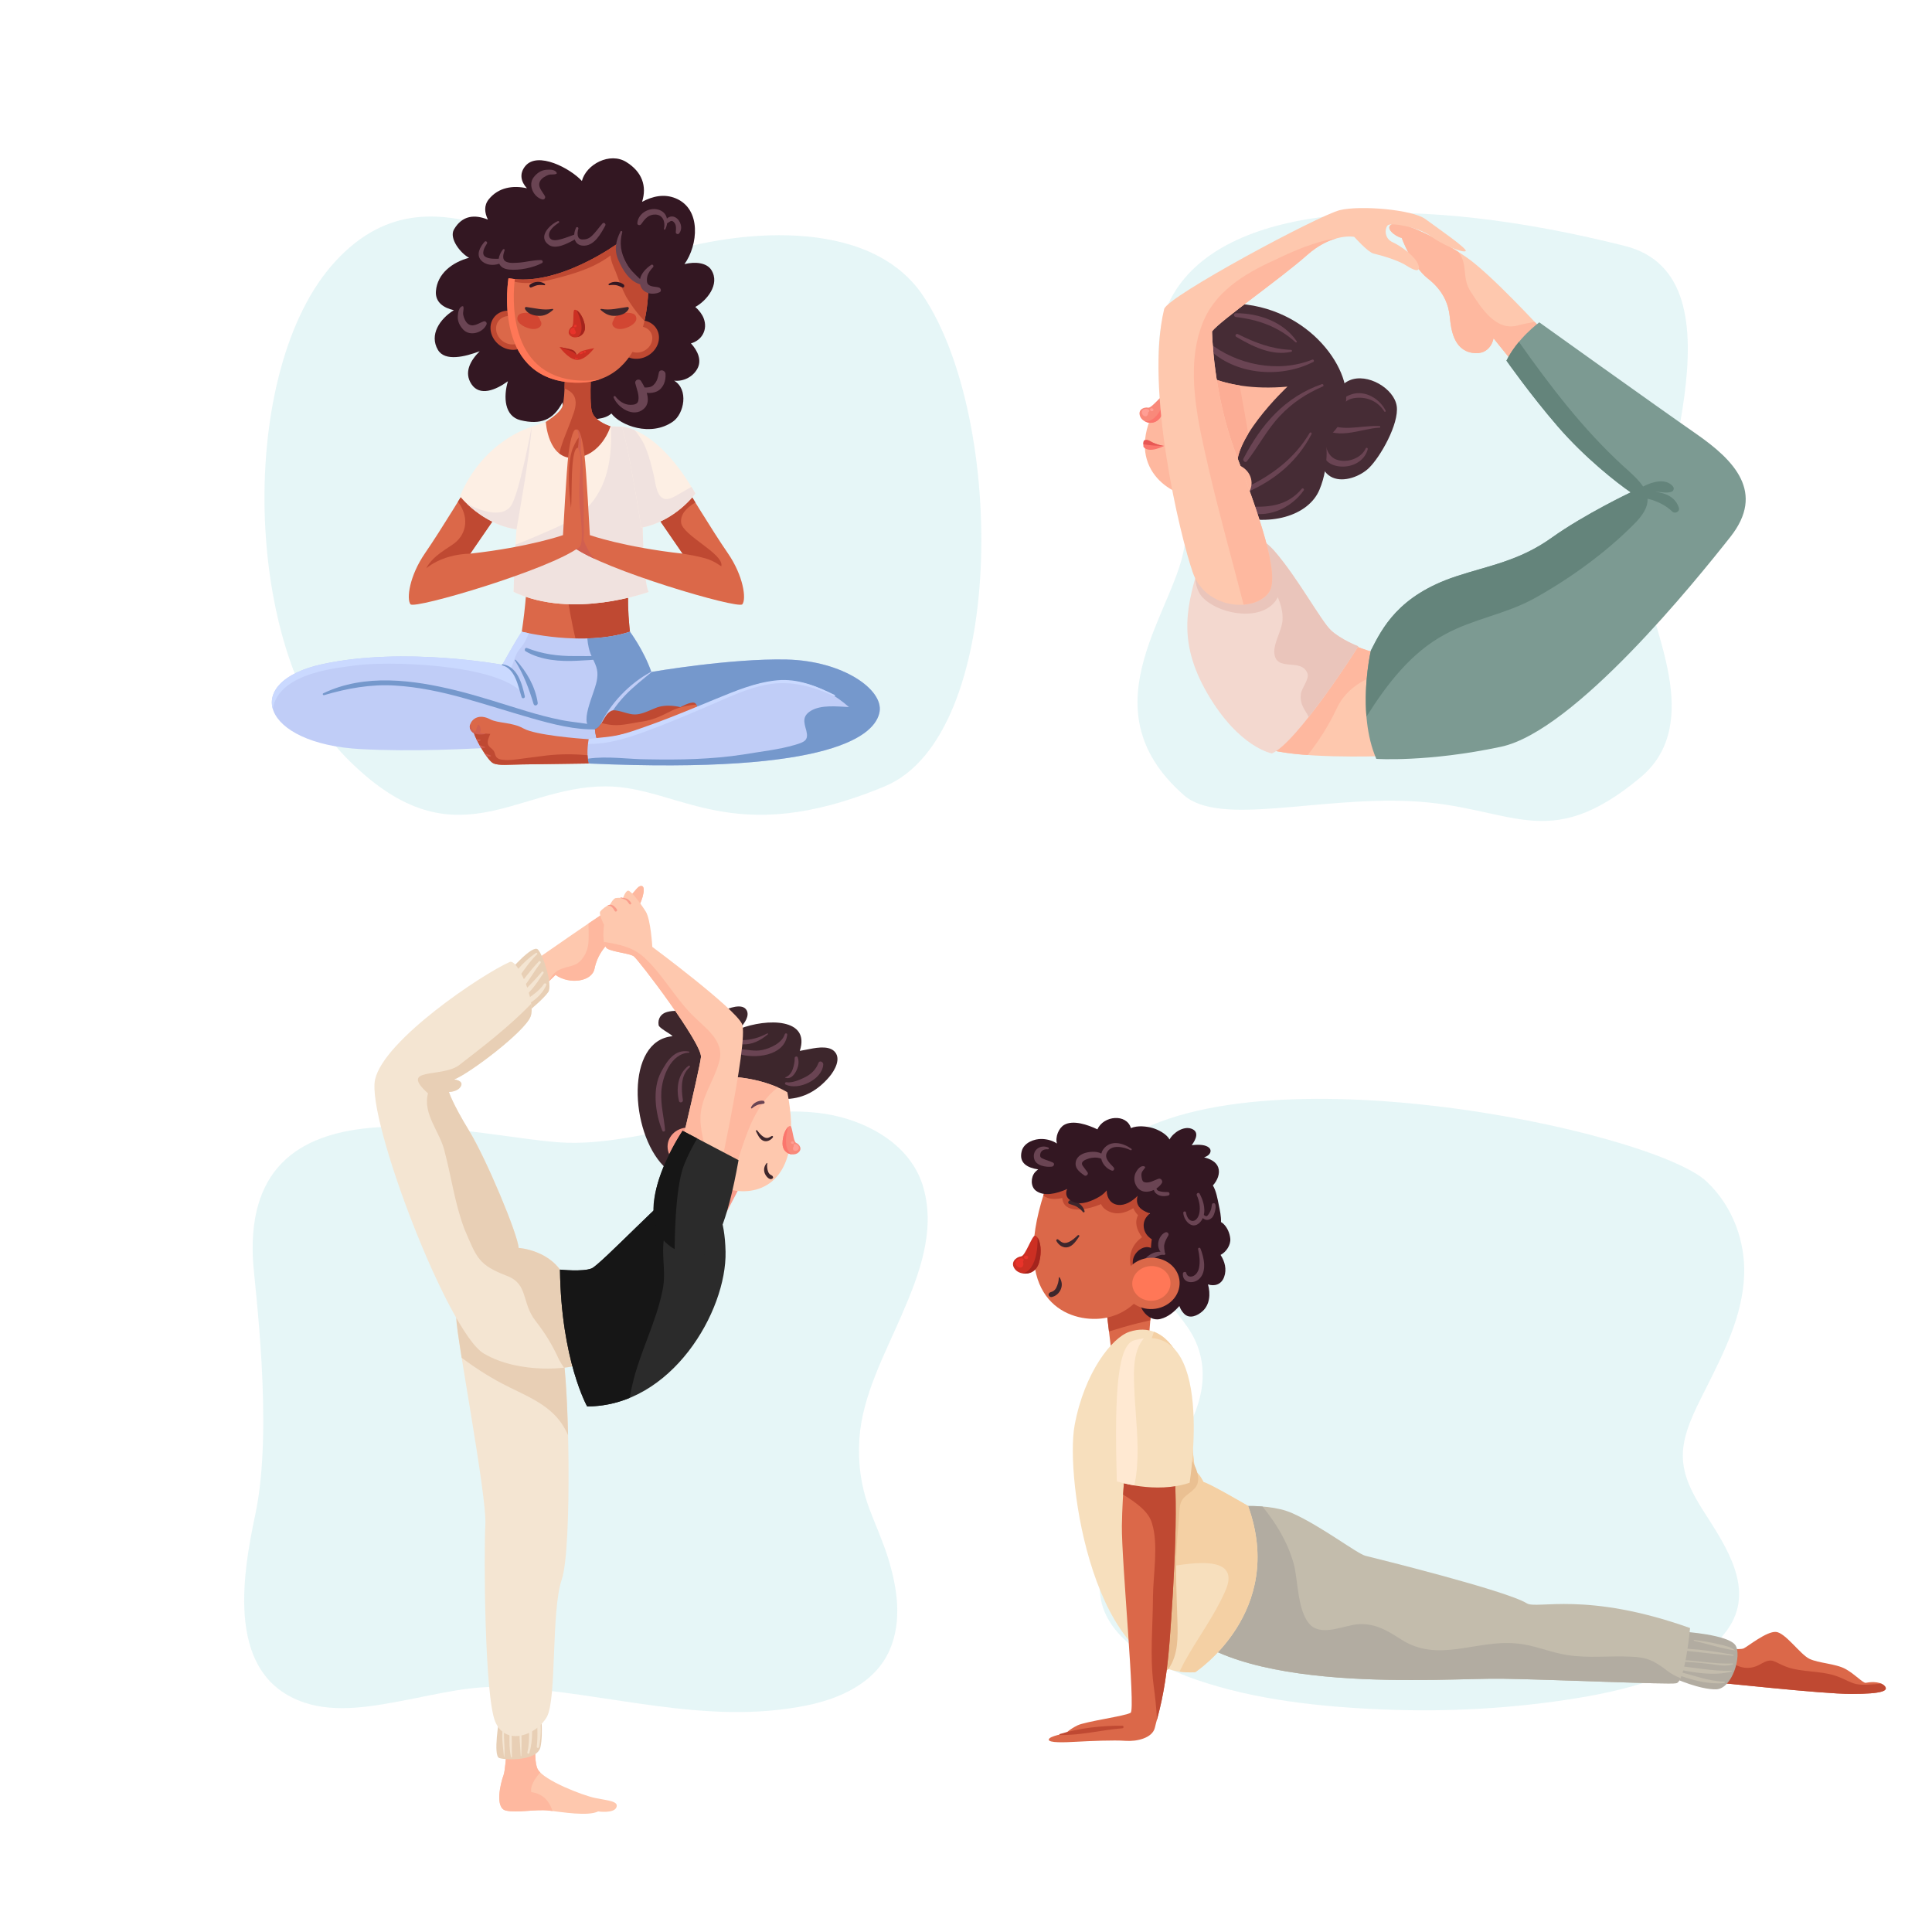 <?xml version="1.0" encoding="utf-8"?>
<!-- Generator: Adobe Illustrator 27.5.0, SVG Export Plug-In . SVG Version: 6.00 Build 0)  -->
<svg version="1.1" xmlns="http://www.w3.org/2000/svg" xmlns:xlink="http://www.w3.org/1999/xlink" x="0px" y="0px"
	 viewBox="0 0 500 500" style="enable-background:new 0 0 500 500;" xml:space="preserve">
<g id="BACKGROUND">
	<path style="opacity:0.1;fill:#02A0AB;" d="M238.879,76.523c-13.857-20.67-48.78-17.442-71.105-9.722
		c-23.43,8.103-53.903-28.515-80.976,0.829c-25.781,27.943-23.942,101.173,2.644,128.295c27.861,28.422,43.736,7.587,67.23,7.587
		c19.197,0,32.496,16.556,72.293,0C260.447,190.417,260.4,108.627,238.879,76.523z"/>
	<path style="opacity:0.1;fill:#02A0AB;" d="M306.396,205.795c-26.463-23.209-1.159-48.675,0.306-65.758
		c2.083-24.302-15.751-47.992-0.869-67.111c16.054-20.625,60.896-22.837,114.673-9.279c32.365,8.161,6.618,66.167,6.181,88.716
		c-0.178,9.184,14.816,34.732-2.161,48.859c-24.192,20.13-33.144,7.349-59.466,6.118C340.644,206.198,315.66,213.92,306.396,205.795
		z"/>
	<path style="opacity:0.1;fill:#02A0AB;" d="M451.383,329.983c0.325-8.418-2.767-17.676-9.735-24.221
		c-14.232-13.371-121.695-36.051-154.61-7.998c-6.884,5.867-2.702,15.107,1.22,21.639c5.114,8.516,13.225,15.703,18.985,23.936
		c6.608,9.447,4.296,19.883-1.467,29.168c-8.197,13.207-23.975,25.896-20.825,41.648c2.006,10.031,13.781,16.842,24.888,20.637
		c15.008,5.125,31.663,6.934,47.907,7.613c16.867,0.705,34.016-0.24,50.554-2.953c14.658-2.408,31.012-6.867,38.745-17.676
		c7.301-10.207-0.121-21.254-6.071-30.535c-2.998-4.676-5.48-9.313-5.462-14.617c0.022-5.74,3.088-11.537,5.724-16.797
		C446.147,350.03,450.972,340.643,451.383,329.983z"/>
	<path style="opacity:0.1;fill:#02A0AB;" d="M217.751,289.149c-21.628-5.799-49.381,7.238-70.938,6.592
		c-22.13-0.666-83.807-19.887-81.356,30.125c0.31,6.324,5.449,43.373,0.618,66.066c-3.491,16.398-7.599,41.943,12.76,48.717
		c8.336,2.775,18.001,0.895,26.368-0.701c8.676-1.656,16.821-3.781,25.719-3.336c26.216,1.313,51.421,10.088,77.794,4.764
		c8.63-1.74,17.827-5.832,21.537-14.383c3.263-7.522,1.98-15.9-0.329-23.51c-1.352-4.449-3.303-8.668-4.93-13.016
		c-2.171-5.801-2.982-11.768-2.597-17.93c0.7-11.23,6.531-21.978,10.914-32.103c4.467-10.32,8.868-21.654,5.696-32.977
		C236.241,297.582,227.127,291.663,217.751,289.149z"/>
</g>
<g id="OBJECTS">
	<g>
		<g>
			<path style="fill:#331722;" d="M182.101,82.349c-0.397-1.021-1.172-2.037-2.153-2.916c2.775-1.482,6.56-5.813,4.123-9.598
				c-1.162-1.805-4.053-2.2-6.931-1.484c3.51-4.853,4.468-14.275-2.305-17.039c-2.939-1.199-5.917-0.55-8.665,0.917
				c1.282-4.035,0.024-7.765-4.114-10.317c-4.22-2.604-10.329,0.581-11.463,4.923c-2.979-3.255-11.47-7.774-14.663-3.837
				c-1.635,2.017-1.05,4.116,0.44,5.723c-3.605-0.799-7.36-0.245-9.86,2.839c-1.318,1.625-1.105,3.499-0.236,5.273
				c-3.399-1.37-6.625-1.135-8.77,2.522c-1.385,2.359,1.767,6.276,3.902,7.358c-4.362,1.163-8.23,4.086-8.589,8.64
				c-0.226,2.872,2.025,4.352,4.646,4.923c-3.676,2.283-6.404,6.384-4.135,10.263c1.814,3.099,7.071,1.779,10.82,0.359
				c-2.476,2.463-4.122,5.524-2.132,8.526c2.13,3.213,6.279,1.555,9.433-0.762c-1.205,4.055-0.924,9.084,3.287,10.095
				c5.15,1.238,8.455-0.032,10.83-4.624c0.026,2.427,2.741,4.222,5.507,4.319c2.415,0.084,5.36,0.184,7.158-1.439
				c2.36,3.125,10.165,6.115,15.919,2.102c2.917-2.035,4.126-8.351,0.316-10.6c2.352,0.26,4.787-0.907,5.996-3.06
				c1.214-2.162,0.159-4.631-1.64-6.588C181.639,88.074,183.25,85.301,182.101,82.349z"/>
			<g>
				<path style="fill:#DB6849;" d="M153.164,93.152c0,0-0.756,10.275,0,13.302c0.757,3.03,6.164,4.433,7.571,4.651l4.454,18.602
					c0,0-5.535,12.327-16.892,11.03c-11.356-1.299-13.346-6.381-12.89-11.249c0.453-4.866,2.508-18.382,2.508-18.382
					s6.923-3.459,7.679-6.056c0.758-2.597,0.54-10.383,0.54-10.383L153.164,93.152z"/>
				<path style="fill:#BF4932;" d="M148.253,107.486c0.622-1.631,1.242-3.807,0.078-5.364c-0.531-0.759-1.341-1.24-2.229-1.595
					c0.115-2.884,0.032-5.86,0.032-5.86l7.03-1.514c0,0-0.756,10.275,0,13.302c0.757,3.03,6.164,4.433,7.571,4.651l4.454,18.602
					c0,0-5.535,12.327-16.892,11.03c-3.059-0.351-5.434-0.976-7.27-1.798c0.95-5.799,3.311-20.778,4.191-23.289
					C146.077,112.852,147.319,110.288,148.253,107.486z"/>
			</g>
			<g>
				<g>
					<g>
						<g>
							<path style="fill:#BF4932;" d="M170.023,85.275c1.271,2.353,0.141,5.422-2.518,6.86c-2.661,1.434-5.848,0.69-7.117-1.662
								c-1.268-2.353-0.14-5.426,2.518-6.863C165.568,82.178,168.755,82.921,170.023,85.275z"/>
							<path style="fill:#DB6849;" d="M168.464,86.116c0.859,1.591,0.095,3.669-1.706,4.639c-1.796,0.97-3.953,0.467-4.811-1.123
								c-0.858-1.592-0.095-3.67,1.703-4.641C165.452,84.022,167.608,84.524,168.464,86.116z"/>
						</g>
						<g>
							<path style="fill:#BF4932;" d="M127.807,82.191c-1.6,2.145-0.931,5.347,1.496,7.154c2.423,1.803,5.684,1.531,7.281-0.61
								c1.598-2.145,0.927-5.35-1.496-7.157C132.663,79.772,129.403,80.047,127.807,82.191z"/>
							<path style="fill:#DB6849;" d="M129.009,83.087c-1.16,1.557-0.674,3.882,1.085,5.194c1.757,1.31,4.127,1.113,5.289-0.446
								c1.157-1.556,0.673-3.88-1.086-5.19C132.535,81.332,130.169,81.531,129.009,83.087z"/>
						</g>
					</g>
				</g>
				<g>
					<g>
						<g>
							<path style="fill:#DB6849;" d="M131.6,71.995c0,0-4.332,25.492,16.207,26.992c20.534,1.5,19.95-24.35,19.95-24.35
								s-5.846-3.553-7.718-11.758C160.039,62.879,144.362,74.455,131.6,71.995z"/>
							<path style="fill:#BF4932;" d="M145.529,71.612c4.425-1.185,8.875-2.748,12.474-5.503c0.077,1.513,0.82,2.983,1.382,4.347
								c0.785,2.133,1.574,4.266,2.649,6.322c1.264,2.074,2.628,4.06,4.294,5.786c0.139,0.142,0.295,0.309,0.462,0.486
								c1.052-4.606,0.968-8.412,0.968-8.412s-5.846-3.553-7.718-11.758c0,0-15.677,11.576-28.439,9.116c0,0-0.025,0.154-0.065,0.44
								C136.02,74.133,141.088,72.825,145.529,71.612z"/>
							<path style="fill:#FF7757;" d="M133.241,72.227c-0.55-0.057-1.098-0.127-1.641-0.232c0,0-4.332,25.492,16.207,26.992
								c3,0.218,5.542-0.148,7.713-0.931c-1.76,0.412-3.739,0.571-5.969,0.408C131.118,97.117,132.723,76.443,133.241,72.227z"/>
						</g>
						<g>
							<g style="opacity:0.6;">
								<path style="fill:#CC2F23;" d="M164.535,81.778c-0.262-0.553-0.999-0.744-1.659-0.803c-0.171-0.031-0.355-0.035-0.544-0.024
									c-0.05,0-0.105-0.002-0.151-0.002c-1.232,0.017-3.153,0.554-3.379,1.895c-0.362,0.484-0.488,1.165-0.053,1.639
									c1.235,1.345,3.909,0.403,5.084-0.578C164.512,83.338,164.941,82.631,164.535,81.778z"/>
								<path style="fill:#CC2F23;" d="M134.04,81.778c0.262-0.553,0.997-0.744,1.659-0.803c0.172-0.031,0.355-0.035,0.544-0.024
									c0.05,0,0.105-0.002,0.152-0.002c1.229,0.017,3.152,0.554,3.38,1.895c0.359,0.484,0.488,1.165,0.052,1.639
									c-1.237,1.345-3.911,0.403-5.086-0.578C134.062,83.338,133.634,82.631,134.04,81.778z"/>
							</g>
							<g>
								<g>
									<path style="fill:#3D262C;" d="M143.121,80.212c-1.202,1.043-2.285,1.634-3.901,1.52c-1.282-0.092-2.716-0.552-3.344-1.759
										c-0.109-0.208,0.02-0.563,0.3-0.526c2.284,0.292,4.45,0.936,6.789,0.496C143.11,79.916,143.255,80.095,143.121,80.212
										L143.121,80.212z"/>
								</g>
								<g>
									<path style="fill:#3D262C;" d="M155.452,80.212c1.2,1.043,2.286,1.634,3.901,1.52c1.283-0.092,2.714-0.552,3.345-1.759
										c0.107-0.208-0.02-0.563-0.302-0.526c-2.284,0.292-4.45,0.936-6.788,0.496C155.464,79.916,155.32,80.095,155.452,80.212
										L155.452,80.212z"/>
								</g>
							</g>
							<g>
								<path style="fill:#CC2F23;" d="M144.797,89.786c0,0,2.062,2.98,4.259,3.333c2.288,0.365,4.72-3.022,4.72-3.022
									s-3.067,0.55-3.625,0.986c-0.337,0.262-0.911,0.766-0.911,0.766s-0.554-1.05-0.988-1.229
									C147.667,90.374,144.797,89.786,144.797,89.786z"/>
								<g>
									<path style="fill:#E8332A;" d="M150.757,91.045c-0.309-0.037-0.721,0.189-0.743,0.528
										c-0.004,0.039,0.035,0.079,0.071,0.084c0.107,0.019,0.19,0.013,0.29-0.034c0.152-0.07,0.316-0.069,0.454-0.167
										C150.972,91.351,150.963,91.069,150.757,91.045z"/>
									<path style="fill:#E8332A;" d="M151.222,90.794c-0.021,0.013-0.04,0.023-0.063,0.034c-0.27,0.147-0.045,0.515,0.217,0.455
										c0.025-0.004,0.047-0.009,0.07-0.014C151.798,91.187,151.58,90.598,151.222,90.794z"/>
									<path style="fill:#E8332A;" d="M148.834,92.589c-0.05,0.092-0.045,0.146-0.025,0.247c0.037,0.16,0.316,0.151,0.332-0.017
										c0.013-0.12,0.001-0.175-0.079-0.267C148.997,92.479,148.882,92.517,148.834,92.589z"/>
									<path style="fill:#E8332A;" d="M149.226,92.656c-0.007,0.014-0.011,0.027-0.019,0.044c-0.035,0.092-0.015,0.19,0.075,0.239
										c0.014,0.006,0.025,0.016,0.036,0.021c0.086,0.045,0.186-0.005,0.209-0.095c0.029-0.11-0.001-0.17-0.074-0.249
										C149.392,92.552,149.258,92.571,149.226,92.656z"/>
								</g>
								<g>
									<path style="fill:#A3241D;" d="M145.09,89.879c0.628,0.237,1.268,0.456,1.903,0.676c0.411,0.143,0.828,0.279,1.217,0.475
										c0.389,0.189,1.083,0.944,1.031,0.818c-0.24-0.584-0.465-1.008-0.988-1.229c-0.962-0.41-2.146-0.494-3.152-0.763
										C145.085,89.849,145.077,89.873,145.09,89.879L145.09,89.879z"/>
								</g>
							</g>
							<g>
								<path style="fill:#CC2F23;" d="M148.664,80.183c-0.498,0.18-0.013,3.968-0.664,4.386c-0.796,0.51-1.407,1.905,0.038,2.581
									c1.268,0.595,3.779-0.425,3.316-3.005C150.89,81.563,149.32,79.945,148.664,80.183z"/>
								<g>
									<path style="fill:#E8332A;" d="M148.95,85.655c-0.018-0.065-0.056-0.124-0.11-0.178c-0.019-0.021-0.027-0.03-0.033-0.034
										c-0.024-0.044-0.049-0.086-0.083-0.127c-0.024-0.036-0.032-0.044-0.021-0.026c-0.032-0.052-0.029-0.081,0.007-0.197
										c0.062-0.211-0.229-0.324-0.427-0.261c-0.334,0.107-0.577,0.342-0.715,0.617c-0.258,0.516,0.224,1.149,0.89,1.075
										c0.208-0.023,0.427-0.136,0.512-0.308c0.043-0.129,0.045-0.136,0.003-0.021c0.042-0.086,0.058-0.174,0.045-0.265
										C149.016,85.839,148.977,85.739,148.95,85.655z"/>
									<path style="fill:#E8332A;" d="M149.213,84.221c-0.003-0.011-0.006-0.022-0.012-0.033
										c-0.047-0.133-0.285-0.206-0.432-0.131c-0.011,0.006-0.022,0.012-0.035,0.017c-0.159,0.081-0.222,0.183-0.222,0.335
										c0-0.006-0.003-0.011-0.003-0.018c-0.046,0.223,0.216,0.338,0.441,0.271c0.021-0.006,0.047-0.015,0.066-0.027
										C149.207,84.543,149.275,84.391,149.213,84.221z"/>
								</g>
								<path style="fill:#A3241D;" d="M151.354,84.145c-0.361-1.997-1.381-3.419-2.128-3.849c0.887,1.72,2.223,5.53,0.285,6.925
									C150.616,86.921,151.666,85.892,151.354,84.145z"/>
							</g>
							<g>
								<g>
									<path style="fill:#331722;" d="M140.851,73.815c-0.55-0.096-1.189-0.094-1.738-0.009c-0.573,0.092-1.06,0.38-1.595,0.58
										c-0.496,0.187-0.676-0.512-0.33-0.778c1.037-0.8,2.757-0.917,3.814-0.152C141.183,73.588,141.074,73.855,140.851,73.815
										L140.851,73.815z"/>
								</g>
								<g>
									<path style="fill:#331722;" d="M157.723,73.815c0.548-0.096,1.188-0.094,1.736-0.009c0.575,0.092,1.063,0.38,1.598,0.58
										c0.494,0.187,0.676-0.512,0.328-0.778c-1.035-0.8-2.757-0.917-3.813-0.152C157.389,73.588,157.5,73.855,157.723,73.815
										L157.723,73.815z"/>
								</g>
							</g>
						</g>
					</g>
				</g>
			</g>
			<g>
				<path style="fill:#6A4453;" d="M155.928,57.828c-0.978,1.1-1.784,2.338-2.885,3.325c-0.676,0.607-1.412,0.843-2.305,0.824
					c-1.559-0.034-1.341-1.792-1.063-2.808c0.093-0.34-0.413-0.57-0.579-0.244c-0.286,0.565-0.453,1.197-0.489,1.809
					c-1.388,0.478-2.743,1.062-4.188,1.349c-0.816,0.162-1.893,0.18-2.236-0.722c-0.578-1.52,1.321-3.005,2.412-3.697
					c0.274-0.173,0.037-0.55-0.248-0.425c-2.193,0.965-5.237,4.128-2.291,6.152c1.812,1.244,4.828-0.372,6.688-1.41
					c0.312,0.988,1.131,1.699,2.61,1.59c2.596-0.191,4.205-3.185,5.291-5.189C156.886,57.939,156.284,57.428,155.928,57.828z"/>
				<path style="fill:#6A4453;" d="M165.926,58.022c0.953-1.357,1.9-2.56,3.709-2.497c2.016,0.071,2.59,2.035,2.197,3.7
					c-0.044,0.188,0.228,0.319,0.321,0.136c0.265-0.522,0.433-1.063,0.5-1.592c0.613-0.221,0.985-1.001,1.694-0.332
					c0.75,0.708,0.614,1.736,0.544,2.651c-0.032,0.419,0.566,0.665,0.84,0.348c1.085-1.257,0.451-3.381-0.923-4.167
					c-0.612-0.35-1.358-0.314-1.938,0.075c-0.099,0.066-0.189,0.142-0.273,0.223c-0.223-1.096-0.971-2.005-2.367-2.35
					c-2.362-0.583-5.107,1.067-5.289,3.539C164.901,58.324,165.651,58.413,165.926,58.022z"/>
				<path style="fill:#6A4453;" d="M170.544,74.415c-0.861-0.274-1.98-0.128-2.723-0.743c-0.547-0.453-0.434-1.527-0.3-2.12
					c0.207-0.914,0.864-1.734,1.486-2.401c0.291-0.312-0.089-0.856-0.469-0.607c-1.267,0.83-2.582,2.163-2.897,3.676
					c-1.353-1.284-2.642-2.445-3.587-4.192c-1.39-2.569-1.801-5.126-1.014-7.942c0.074-0.265-0.322-0.442-0.45-0.189
					c-1.226,2.415-1.693,4.778-0.59,7.338c1.115,2.588,2.803,5.482,5.652,6.354c0.049,0.214,0.114,0.429,0.212,0.646
					c0.824,1.807,3.154,2.16,4.838,1.402C171.268,75.382,171.043,74.574,170.544,74.415z"/>
				<path style="fill:#6A4453;" d="M140.034,67.306c-1.978-0.048-4.035,0.581-6.029,0.683c-0.962,0.05-2.052,0.164-2.962-0.235
					c-1.251-0.548-0.785-1.962-0.451-2.993c0.093-0.288-0.293-0.395-0.45-0.189c-0.604,0.79-0.976,1.625-1.07,2.393
					c-1.121,0.009-2.362,0.075-3.346-0.441c-1.379-0.724-0.275-2.625,0.297-3.499c0.24-0.367-0.317-0.799-0.607-0.469
					c-1.105,1.258-2.296,3.254-0.936,4.782c1.174,1.319,3.136,1.462,4.736,0.91c0.333,0.802,1.162,1.384,2.595,1.518
					c2.627,0.244,6.09-0.445,8.437-1.674C140.632,67.891,140.437,67.316,140.034,67.306z"/>
				<path style="fill:#6A4453;" d="M125.9,83.995c0.213-0.482-0.248-0.991-0.749-0.815c-1.266,0.444-2.717,1.63-4.029,0.631
					c-0.668-0.508-1.087-1.548-1.24-2.339c-0.142-0.732,0.225-1.411,0.031-2.102c-0.032-0.115-0.168-0.156-0.271-0.124
					c-0.932,0.292-1.103,1.704-1.163,2.543c-0.097,1.368,0.489,2.521,1.397,3.499C121.595,87.138,124.951,86.145,125.9,83.995z"/>
				<path style="fill:#6A4453;" d="M140.326,51.609c0.509,0.137,0.942-0.396,0.692-0.864c-0.632-1.184-2.024-2.438-1.236-3.886
					c0.401-0.737,1.365-1.31,2.123-1.581c0.702-0.251,1.429,0.008,2.083-0.29c0.108-0.049,0.129-0.19,0.081-0.287
					c-0.431-0.876-1.852-0.831-2.69-0.762c-1.367,0.112-2.417,0.867-3.246,1.913C136.564,47.833,138.057,50.999,140.326,51.609z"/>
				<path style="fill:#6A4453;" d="M170.505,96.471c-0.242,1.267-0.456,2.326-1.432,3.215c-0.616,0.561-1.429,0.611-2.242,0.603
					c-0.29-0.615-0.621-1.187-0.928-1.671c-0.486-0.766-1.704-0.299-1.484,0.605c0.345,1.42,1.077,3.033,0.765,4.509
					c-0.201,0.951-1.239,1.042-2.081,1.038c-1.503-0.008-2.925-0.978-3.794-2.135c-0.218-0.292-0.63-0.056-0.487,0.28
					c1.129,2.668,5.115,5.242,7.777,2.911c1.234-1.08,1.233-2.641,0.777-4.145c0.92,0.085,1.874-0.037,2.602-0.373
					c1.727-0.798,2.4-2.801,2.253-4.582C172.154,95.804,170.705,95.422,170.505,96.471z"/>
			</g>
		</g>
		<g>
			<g>
				<path style="fill:#DB6849;" d="M163.667,141.583c0,0-3.386,16.412,1.522,32.319l-31.645-1.86c0,0,4.06-19.293,2.539-30.459
					H163.667z"/>
				<path style="fill:#BF4932;" d="M147.593,158.88c-0.585-3.729-0.934-5.479-4.201-7.578c-2.385-1.493-4.767-2.891-6.97-4.524
					c-0.019-1.845-0.121-3.604-0.337-5.195h27.583c0,0-3.386,16.412,1.522,32.319l-13.534-0.796
					c-0.241-0.454-0.473-0.915-0.68-1.394C149.34,167.745,148.408,163.197,147.593,158.88z"/>
			</g>
			<g>
				<path style="fill:#FDEFE4;" d="M161.319,110.519c1.478,1.499,4.715,13.348,5.04,27.515c0.324,14.165,1.513,15.14,1.513,15.14
					s-19.681,7.244-34.93,0c0,0,0.215-26.495,4.649-42.717l3.665-1.268c0,0,0.537,9.914,7.52,9.322
					c6.986-0.592,9.213-8.15,9.213-8.15S160.958,110.365,161.319,110.519z"/>
				<path style="fill:#F0E2DF;" d="M138.298,138.977c4.745-2.097,10.654-4.196,14.23-8.162c5.069-5.679,5.849-13.178,5.609-20.455
					c0.599,0.004,2.868,0.025,3.181,0.159c1.478,1.499,4.715,13.348,5.04,27.515c0.324,14.165,1.513,15.14,1.513,15.14
					s-19.681,7.244-34.93,0c0,0,0.042-5.116,0.464-12.226C135.043,140.346,136.67,139.693,138.298,138.977z"/>
			</g>
			<g>
				<g>
					<path style="fill:#DB6849;" d="M176.975,125.165c0,0,7.245,12.004,11.354,17.951c4.109,5.948,4.867,11.956,3.785,13.277
						c-1.081,1.322-36.101-8.994-43.69-14.81c-1.335-1.025-0.218-8.739,0-11.443c0.217-2.706-0.166-7.258-0.31-10.097
						c-0.143-2.838,0.664-4.163,0.664-4.163s-0.569-3.55,0.236-4.544c0.803-0.993,1.703,1.988,2.224,6.151
						c0.518,4.165,1.418,21.007,1.418,21.007s8.748,3.088,24,4.791l-8.432-12.267L176.975,125.165z"/>
					<path style="fill:#BF4932;" d="M186.698,146.486c-0.07,0.226-1.511-1.243-4.142-1.982c-2.037-0.576-3.846-0.874-5.904-1.227
						l-8.428-12.259l8.75-5.855c0,0,1.244,2.062,2.991,4.893c-2.496,1.412-3.891,3.204-3.694,5.169
						C176.607,138.582,187.281,143.228,186.698,146.486z"/>
					<path style="fill:#BF4932;" d="M150.271,116.992c0.475,1.297,0.309,14.477,0.309,14.477c-0.33-2.965-0.472-5.931-0.658-8.896
						c-0.141-1.6-0.19-3.153-0.238-4.754c-0.042-0.885-0.127-1.688-0.918-2.019c-0.076-0.508-0.486-3.552,0.249-4.463
						c0.105-0.131,0.215-0.188,0.322-0.188C149.33,112.458,149.849,115.844,150.271,116.992z"/>
					<path style="fill:#D15F50;" d="M148.425,130.14c0.217-2.706-0.166-7.258-0.31-10.097c-0.086-1.735,0.181-2.902,0.402-3.549
						c0.204,0.556,0.46,1.545,0.575,3.158c0.205,2.882,0.825,12.73,0.825,14.582c0,1.383,0.688,6.727,3.89,10.367
						c-2.314-1.073-4.188-2.104-5.382-3.018C147.089,140.558,148.207,132.844,148.425,130.14z"/>
				</g>
				<g>
					<path style="fill:#FDEFE4;" d="M179.957,127.705c0,0-5.052,7.16-13.989,8.852c0,0-3.064-19.858-5.01-26.1
						C160.958,110.457,170.031,110.457,179.957,127.705z"/>
					<path style="fill:#F0E2DF;" d="M166.602,114.797c1.322,2.798,2.022,5.755,2.722,8.786c0.311,1.478,0.621,4.435,2.099,5.289
						c1.323,0.854,3.188-0.39,4.275-1.012c1.094-0.62,2.171-1.237,3.246-1.857c0.336,0.546,0.673,1.112,1.013,1.702
						c0,0-5.052,7.16-13.989,8.852c0,0-3.064-19.858-5.01-26.1c0,0,1.244,0.004,3.315,0.878
						C165.148,112.381,165.94,113.507,166.602,114.797z"/>
				</g>
			</g>
			<g>
				<g>
					<path style="fill:#D15F50;" d="M149.399,111.166c1.633,1.851,0.566,4.2,1.032,6.442c0.624,3.011,0.281,6.213,0.506,9.272
						c0.249,3.364,0.05,6.736,0.162,10.104c0.068,2.076-0.026,3.913-1.837,5.174c-0.234,0.165-0.582-0.168-0.401-0.405
						c1.486-1.967,0.865-4.819,0.931-7.163c0.072-2.566,0.125-5.144-0.003-7.71c-0.127-2.516,0.009-5.019-0.102-7.529
						c-0.062-1.34-0.426-2.586-0.357-3.933c0.077-1.473,0.412-2.691-0.094-4.156C149.204,111.17,149.335,111.093,149.399,111.166
						L149.399,111.166z"/>
				</g>
				<path style="fill:#DB6849;" d="M121.384,125.165c0,0-7.246,12.004-11.354,17.951c-4.112,5.948-4.868,11.956-3.787,13.277
					c1.081,1.322,36.101-8.994,43.692-14.81c1.336-1.025,0.217-8.739,0-11.443c-0.217-2.706,0.167-7.258,0.308-10.097
					c0.144-2.838-0.663-4.163-0.663-4.163s0.568-3.55-0.235-4.544c-0.806-0.993-1.705,1.988-2.224,6.151
					c-0.52,4.165-1.42,21.007-1.42,21.007s-8.747,3.088-24,4.791l8.434-12.267L121.384,125.165z"/>
				<path style="fill:#BF4932;" d="M147.78,131.469c0,0-1.523-10.837,0.524-15.588c0.63-1.461,1.108-2.259,1.468-2.663
					c0.028,1.281-0.193,2.663-0.193,2.663C147.516,115.881,148.108,128.504,147.78,131.469z"/>
				<path style="fill:#BF4932;" d="M110.309,147.071c1.739-3.35,5.718-5.21,7.396-6.559c3.223-2.587,3.643-6.938,0.81-10.648
					c1.684-2.734,2.87-4.699,2.87-4.699l8.752,5.855l-8.434,12.267C118.381,143.341,113.827,144.247,110.309,147.071z"/>
				<g>
					<path style="fill:#FDEFE4;" d="M119.034,128.438c0,0,5.639,7.219,14.633,8.558c0,0,3.626-20.003,3.923-26.539
						C137.591,110.457,125.148,113.825,119.034,128.438z"/>
					<path style="fill:#F0E2DF;" d="M132.08,131.126c2.174-2.565,5.511-20.67,5.511-20.67c-0.298,6.536-3.923,26.539-3.923,26.539
						c-6.015-0.896-10.527-4.421-12.856-6.659C124.603,132.37,129.77,133.97,132.08,131.126z"/>
				</g>
			</g>
		</g>
		<g>
			<g>
				<path style="fill:#C0CDF7;" d="M163.028,163.487c0,0,3.515,4.661,5.546,10.415c0,0,20.474-3.551,35.027-3.216
					c14.554,0.339,25.045,7.783,24.029,13.538c-1.015,5.755-11.338,16.244-75.301,13.369c0,0-1.072-1.774-0.056-6.173
					c0,0-32.94,3.804-58.832,2.453c-25.89-1.358-31.134-17.431-9.981-21.999c21.15-4.57,46.533,0.168,46.533,0.168
					s3.657-6.62,5.045-8.555C135.038,163.487,150.882,167.454,163.028,163.487z"/>
				<path style="fill:#CAD9FF;" d="M132.157,173.191c1.555,1.399,2.643,3.574,2.488,5.597c-7.776-7.154-34.959-7.697-42.658-6.572
					c-3.874,0.567-19.951,1.685-21.378,11.271c-1.36-4.59,2.71-9.425,12.851-11.615c21.15-4.57,46.533,0.168,46.533,0.168
					s3.657-6.62,5.045-8.555c0,0,0.66,0.162,1.801,0.392c-0.498,1.361-1.135,2.644-2.038,3.712
					C133.246,169.3,133.091,171.167,132.157,173.191z"/>
				<path style="fill:#7598CC;" d="M167.768,196.515c8.241,0.158,16.483,0,24.571-1.246c4.509-0.775,9.173-1.244,13.373-2.487
					c2.644-0.775,3.577-1.242,2.955-3.732c-0.622-2.177-1.087-3.729,1.245-5.129c2.642-1.557,6.686-1.09,9.796-0.935
					c-6.997-6.221-15.706-8.396-24.726-5.6c-6.687,2.023-13.337,5.427-19.713,7.915c-6.686,2.487-14.148,4.06-21.301,3.44
					c-5.095-0.425,0.271-9.644,0.582-13.22c0.311-2.33-0.465-3.576-1.399-5.597c-0.709-1.514-1.018-3.096-1.151-4.699
					c3.671-0.107,7.504-0.587,11.028-1.738c0,0,3.515,4.661,5.546,10.415c0,0,20.474-3.551,35.027-3.216
					c14.554,0.339,25.045,7.783,24.029,13.538c-1.015,5.755-11.338,16.244-75.301,13.369c0,0-0.198-0.401-0.332-1.222
					c0.022-0.004,0.044-0.009,0.066-0.011C157.349,195.583,162.48,196.515,167.768,196.515z"/>
				<g>
					<g>
						<path style="fill:#C0CDF7;" d="M168.621,173.949c-2.321,1.914-4.669,3.758-6.764,5.924c-2.431,2.514-4.309,5.426-6.051,8.439
							c-0.238,0.41-0.81,0.05-0.622-0.366c2.608-5.779,7.766-11.131,13.357-14.102C168.604,173.811,168.68,173.899,168.621,173.949
							L168.621,173.949z"/>
					</g>
					<g>
						<path style="fill:#7598CC;" d="M129.992,171.91c3.879,0.46,5.129,5.052,5.826,8.271c0.117,0.539-0.65,0.749-0.823,0.228
							c-0.947-2.879-1.613-7.327-5.04-8.242C129.818,172.129,129.841,171.892,129.992,171.91L129.992,171.91z"/>
					</g>
					<g>
						<path style="fill:#7598CC;" d="M133.47,170.762c2.839,3.057,5.066,6.943,5.688,11.114c0.106,0.694-0.862,1.003-1.073,0.296
							c-1.199-3.986-2.597-7.702-4.822-11.25C133.184,170.795,133.366,170.653,133.47,170.762L133.47,170.762z"/>
					</g>
					<g>
						<path style="fill:#7598CC;" d="M161.431,168.884c-3.699,1.813-7.977,1.896-12.014,2.113
							c-4.504,0.243-9.446-0.115-13.395-2.452c-0.436-0.259-0.143-1.036,0.353-0.84c3.991,1.568,7.983,2.106,12.255,2.081
							c4.166-0.029,8.614,0.304,12.535-1.355C161.468,168.3,161.739,168.73,161.431,168.884L161.431,168.884z"/>
					</g>
					<g>
						<path style="fill:#7598CC;" d="M83.663,179.428c10.732-5.173,23.326-3.478,34.487-0.723c6.094,1.504,12.05,3.521,18.059,5.326
							c2.996,0.905,6.005,1.708,9.076,2.319c3.104,0.613,6.291,0.769,9.366,1.489c0.522,0.123,0.382,0.883-0.122,0.905
							c-5.641,0.234-11.685-1.369-17.068-2.906c-5.751-1.642-11.444-3.481-17.205-5.102c-5.923-1.669-11.961-2.958-18.118-3.322
							c-6.242-0.37-12.304,0.736-18.273,2.494C83.584,179.991,83.391,179.559,83.663,179.428L83.663,179.428z"/>
					</g>
				</g>
			</g>
			<g>
				<path style="fill:#BF4932;" d="M180.189,183.56c0,0,0.499-1.32-0.496-1.677c-0.994-0.359-3.618,1.13-3.618,1.13
					s-3.577-1.014-6.519,0.258c-2.942,1.273-4.254,1.792-5.923,1.59c-1.672-0.197-4.351-1.456-5.45-0.885
					c-2.046,1.056-2.315,4.187-4.215,4.765c0,0,0.238,2.269,0.558,2.462c0,0,6.842-0.677,14.353-3.523
					C176.306,184.863,180.189,183.56,180.189,183.56z"/>
				<path style="fill:#DB6849;" d="M155.678,187.121c1.018,0.265,2.043,0.467,3.071,0.53c2.49,0.158,5.132-0.62,7.62-0.931
					c2.955-0.469,4.977-1.559,7.464-2.799c1.999-0.95,4.142-1.391,6.377-1.583c0.242,0.521-0.02,1.222-0.02,1.222
					s-3.883,1.303-11.311,4.119c-7.51,2.847-14.353,3.523-14.353,3.523c-0.32-0.193-0.558-2.462-0.558-2.462
					C154.725,188.511,155.225,187.872,155.678,187.121z"/>
			</g>
			<g>
				<path style="fill:#CAD9FF;" d="M215.894,180.157c-5.539-2.479-11.007-4.073-17.069-3.042
					c-5.489,0.935-10.675,3.537-15.776,5.704c-5.375,2.286-10.75,4.581-16.236,6.576c-5.147,1.874-10.688,3.563-16.218,3.033
					c-0.43-0.04-0.615-0.725-0.123-0.837c2.798-0.633,5.721-0.642,8.549-1.148c3.101-0.556,6.134-1.723,9.104-2.774
					c5.771-2.045,11.419-4.448,17.089-6.771c5.184-2.124,10.324-4.301,15.929-4.839c5.262-0.508,10.246,1.52,14.904,3.813
					C216.236,179.964,216.078,180.24,215.894,180.157L215.894,180.157z"/>
			</g>
			<g>
				<path style="fill:#DB6849;" d="M152.358,191.301c0,0-0.709,3.41-0.029,6.292c0,0-13.919,0.212-17.267,0.239
					c-3.346,0.026-6.043,0.378-7.448-0.327c-1.404-0.701-4.56-6.177-4.938-7.743c0,0-1.502-0.755-0.997-2.267
					c0.519-1.555,2.393-2.794,5.154-1.349c2.095,1.097,5.668,0.701,8.689,2.4C138.544,190.248,149.797,191.166,152.358,191.301z"/>
				<path style="fill:#BF4932;" d="M123.495,189.628c1.098,0.267,2.261,0.199,3.393,0.3c-0.367,0.898-1.065,2.229-0.367,3.127
					c0.467,0.633,1.164,0.865,1.464,1.697c0.133,0.398,0.201,0.797,0.467,1.163c0.431,0.532,1.164,0.699,1.828,0.731
					c1.496,0.167,3.025-0.065,4.489-0.265c2.23-0.265,4.459-0.598,6.688-0.863c3.589-0.403,7.076-0.396,10.593-0.066
					c0.032,0.705,0.113,1.437,0.278,2.14c0,0-13.919,0.212-17.267,0.239c-3.346,0.026-6.043,0.378-7.448-0.327
					c-1.404-0.701-4.56-6.177-4.938-7.743c0,0-0.925-0.688-1.043-1.647C121.97,188.853,122.508,189.394,123.495,189.628z"/>
				<g>
					<path style="fill:#D15F50;" d="M126.931,195.757c-0.326,0.004-0.656,0.004-0.984-0.011c-0.175-0.243-0.355-0.499-0.533-0.768
						c0.512,0.182,1.029,0.35,1.554,0.523C127.107,195.545,127.082,195.755,126.931,195.757z"/>
					<path style="fill:#D15F50;" d="M125.409,193.53c-0.337,0.035-0.647,0.009-0.945-0.068c-0.136-0.228-0.264-0.455-0.392-0.681
						c0.441,0.199,0.909,0.409,1.373,0.493C125.602,193.3,125.544,193.517,125.409,193.53z"/>
					<path style="fill:#D15F50;" d="M124.294,191.452c0.115,0.009,0.128,0.151,0.026,0.191c-0.249,0.105-0.511,0.155-0.773,0.162
						c-0.096-0.188-0.186-0.368-0.272-0.543C123.611,191.343,123.949,191.424,124.294,191.452z"/>
					<path style="fill:#D15F50;" d="M122.709,189.751c0.895,0.422,1.819,0.352,2.781,0.249c0.103-0.009,0.106-0.153,0-0.162
						c-0.451-0.037-0.91-0.092-1.362-0.18c0.142-0.16,0.222-0.375,0.256-0.596c0.081-0.517-0.128-0.95-0.368-1.399
						c-0.09-0.169-0.338-0.119-0.391,0.05c-0.088,0.289-0.211,0.532-0.311,0.804c-0.057,0.158-0.031,0.173-0.061,0.295
						c-0.009,0.033-0.091,0.219-0.026,0.107c-0.038,0.064-0.064,0.127-0.083,0.191c-0.081,0.066-0.13,0.151-0.143,0.247
						c-0.34-0.134-0.675-0.326-0.85-0.659c-0.181-0.346-0.177-0.703-0.26-1.071c-0.03-0.134-0.215-0.118-0.252,0
						C121.373,188.472,121.949,189.392,122.709,189.751z M123.128,189.203c-0.005,0.031-0.014,0.057-0.015,0.09
						C123.114,189.263,123.119,189.232,123.128,189.203z"/>
				</g>
			</g>
		</g>
	</g>
	<g>
		<g>
			<path style="fill:#FEC8AE;" d="M399.073,85.342c0,0-13.151-14.362-19.623-18.811c-6.473-4.451-16.586-9.507-19.015-8.599
				c-2.427,0.912,0.707,3.338,2.326,3.641c0,0,2.632,7.282,6.777,10.521c4.146,3.236,5.361,6.875,5.665,9.91
				c0.304,3.035,0.91,8.496,5.764,9.306c4.856,0.81,5.563-3.743,5.563-3.743l5.463,6.777L399.073,85.342z"/>
			<path style="fill:#FEB89F;" d="M360.436,57.933c1.45-0.544,5.641,1.047,10.159,3.358c1.589,0.954,4.673,2.51,6.808,3.889
				c2.67,3.411,0.768,6.714,3.289,10.422c2.672,4.153,6.527,10.234,12.161,8.604c1.463-0.382,2.895-0.668,4.326-0.896
				c1.175,1.248,1.895,2.033,1.895,2.033l-7.079,9.002l-5.463-6.777c0,0-0.707,4.553-5.563,3.743
				c-4.854-0.81-5.46-6.271-5.764-9.306c-0.304-3.035-1.519-6.674-5.665-9.91c-4.146-3.238-6.777-10.521-6.777-10.521
				C361.143,61.271,358.009,58.844,360.436,57.933z"/>
		</g>
		<g>
			<g>
				<path style="fill:#462C35;" d="M342.567,108.436c0,0,2.027-7.966,6.663-9.994c4.635-2.028,11.587,2.101,12.24,6.663
					c0.65,4.563-4.283,13.244-7.254,16.069C349.833,125.346,337.569,127.703,342.567,108.436z"/>
				<g>
					<path style="fill:#6A4453;" d="M358.254,106.492c-1.721-2.792-4.812-4.004-8.034-3.424c-3.081,0.553-3.908,3.984-5.523,6.107
						c-0.271,0.358-0.853,0.163-0.745-0.314c0.729-3.208,3.313-6.418,6.636-7.015c3.31-0.595,6.607,1.602,8.017,4.439
						C358.721,106.521,358.393,106.717,358.254,106.492L358.254,106.492z"/>
				</g>
				<g>
					<path style="fill:#6A4453;" d="M357.03,110.679c-4.566,0.139-12.245,3.913-15.474-1.142c-0.258-0.403,0.262-0.948,0.669-0.668
						c4.832,3.318,9.435,1.132,14.805,1.401C357.292,110.285,357.295,110.67,357.03,110.679L357.03,110.679z"/>
				</g>
				<g>
					<path style="fill:#6A4453;" d="M353.975,116.249c-0.89,3.384-4.526,4.976-7.841,4.386c-3.555-0.632-4.466-3.579-4.363-6.826
						c0.021-0.704,0.975-0.662,1.06,0c0.272,2.129,0.935,4.455,3.189,5.187c2.694,0.874,6.277-0.387,7.433-2.966
						C353.588,115.728,354.054,115.946,353.975,116.249L353.975,116.249z"/>
				</g>
			</g>
			<g>
				<path style="fill:#462C35;" d="M312.874,78.909c22.137-3.085,35.641,13.858,35.529,23.708
					c-0.093,8.286-5.328,10.735-5.328,10.735s1.221,6.664-1.604,13.398c-2.825,6.738-12.965,9.851-23.611,6.302
					C307.214,129.503,291.315,81.914,312.874,78.909z"/>
				<g>
					<g>
						<path style="fill:#6A4453;" d="M339.886,93.662c-8.875,4.53-21.217,3.297-27.987-4.289c-0.499-0.558,0.24-1.26,0.806-0.805
							c7.286,5.857,18.068,8.061,26.929,4.498C339.978,92.927,340.21,93.494,339.886,93.662L339.886,93.662z"/>
					</g>
					<g>
						<path style="fill:#6A4453;" d="M335.274,88.576c-4.378-4.011-9.625-5.853-15.445-6.536c-0.609-0.072-0.647-0.975,0-0.977
							c5.917-0.031,12.34,2.219,15.767,7.267C335.731,88.53,335.439,88.727,335.274,88.576L335.274,88.576z"/>
					</g>
					<g>
						<path style="fill:#6A4453;" d="M334.194,91.034c-4.99,1.16-10.065-1.383-14.251-3.862c-0.453-0.27-0.054-0.938,0.414-0.703
							c4.558,2.274,8.64,3.84,13.772,4.085C334.397,90.566,334.473,90.97,334.194,91.034L334.194,91.034z"/>
					</g>
					<g>
						<path style="fill:#6A4453;" d="M342.358,100.003c-4.289,1.866-7.86,4.2-11.093,7.613c-3.354,3.541-5.588,7.927-8.561,11.756
							c-0.413,0.533-1.179-0.145-0.895-0.69c4.653-8.912,10.681-15.907,20.298-19.273
							C342.453,99.287,342.696,99.857,342.358,100.003L342.358,100.003z"/>
					</g>
					<g>
						<path style="fill:#6A4453;" d="M339.429,112.34c-3.647,7.032-9.412,11.85-16.603,15.005c-0.71,0.313-1.339-0.72-0.618-1.055
							c6.841-3.182,12.855-7.664,16.728-14.238C339.124,111.733,339.597,112.015,339.429,112.34L339.429,112.34z"/>
					</g>
					<g>
						<path style="fill:#6A4453;" d="M337.421,126.876c-3.266,4.751-9.795,7.638-15.4,5.411c-0.631-0.251-0.619-1.34,0.175-1.281
							c5.621,0.417,10.813,0.137,14.715-4.523C337.146,126.195,337.631,126.57,337.421,126.876L337.421,126.876z"/>
					</g>
				</g>
			</g>
			<g>
				<path style="fill:#FEB89F;" d="M304.873,127.538c-7.656-3.222-15.891-14.032,2.719-33.194c0,0,7.238,7.33,25.605,5.717
					c0,0-15.851,14.792-12.61,22.601c0,0-2.066,1.852-3.887,4.139C316.557,126.982,311.39,130.28,304.873,127.538z"/>
				<path style="fill:#FCAD95;" d="M308.616,95.179c1.683,1.236,5.565,3.517,12.202,4.563c0.444,2.516,0.917,5.012,1.357,7.478
					c0.281,1.685,0.569,3.368,0.862,5.05c-2.243,3.687-3.646,7.513-2.451,10.391c0,0-2.066,1.852-3.887,4.139
					c-0.044,0.055-0.544,0.389-1.389,0.756c-1.124-4.665-2.135-9.333-3.105-13.928C310.96,107.398,309.727,101.273,308.616,95.179z"
					/>
				<g>
					<path style="fill:#FEB89F;" d="M323.863,124.402c0.369,2.859-1.958,5.51-5.188,5.928c-3.233,0.414-6.152-1.568-6.521-4.424
						c-0.364-2.856,1.958-5.515,5.19-5.931C320.576,119.563,323.496,121.545,323.863,124.402z"/>
					<path style="fill:#F99C8A;" d="M321.969,124.646c0.249,1.932-1.321,3.728-3.511,4.008c-2.185,0.281-4.157-1.058-4.407-2.99
						c-0.247-1.934,1.325-3.73,3.509-4.011C319.747,121.372,321.72,122.712,321.969,124.646z"/>
				</g>
				<g>
					<g>
						<path style="fill:#F9897A;" d="M301.329,102.252c-0.579-0.251-3.272,3.426-4.176,3.251c-1.108-0.21-2.782,0.495-2.086,2.264
							c0.608,1.556,3.618,2.735,5.335,0.121C302.121,105.274,302.092,102.587,301.329,102.252z"/>
						<g>
							<path style="fill:#FF9E94;" d="M297.082,107.224c0.04-0.073,0.056-0.155,0.054-0.243c0-0.036,0-0.051,0-0.058
								c0.014-0.059,0.026-0.115,0.03-0.178c0.007-0.052,0.01-0.063,0.004-0.041c0.018-0.071,0.043-0.095,0.167-0.165
								c0.227-0.131,0.07-0.468-0.155-0.576c-0.378-0.181-0.779-0.177-1.124-0.053c-0.647,0.234-0.749,1.179-0.112,1.661
								c0.199,0.149,0.479,0.232,0.694,0.155c0.144-0.078,0.151-0.084,0.023-0.017c0.106-0.039,0.19-0.103,0.254-0.19
								C296.99,107.437,297.04,107.317,297.082,107.224z"/>
							<path style="fill:#FF9E94;" d="M298.489,106.2c0.007-0.016,0.011-0.027,0.016-0.039c0.069-0.156-0.078-0.41-0.264-0.468
								c-0.016-0.004-0.031-0.006-0.046-0.015c-0.202-0.062-0.342-0.025-0.467,0.108c0.004-0.008,0.006-0.014,0.009-0.022
								c-0.22,0.159-0.087,0.47,0.16,0.599c0.027,0.013,0.056,0.024,0.082,0.032C298.217,106.471,298.403,106.394,298.489,106.2z"/>
						</g>
						<path style="fill:#FB766D;" d="M300.402,107.887c1.329-2.024,1.612-4.092,1.318-5.077c-0.644,2.218-2.616,6.612-5.437,6.227
							C297.486,109.686,299.239,109.659,300.402,107.887z"/>
					</g>
					<path style="fill:#F99C8A;" d="M307.7,110.661c0.292-0.593,1.088-0.785,1.802-0.838c0.188-0.03,0.386-0.033,0.586-0.018
						c0.057,0.002,0.114-0.002,0.165,0.002c1.327,0.036,3.389,0.647,3.613,2.097c0.379,0.526,0.505,1.263,0.029,1.767
						c-1.355,1.43-4.225,0.371-5.475-0.705C307.7,112.341,307.25,111.575,307.7,110.661z"/>
					<g>
						<path style="fill:#3D262C;" d="M311.87,109.652c-1.573,0.684-2.876,0.94-4.502,0.299c-1.291-0.506-2.617-1.442-2.872-2.888
							c-0.044-0.249,0.2-0.57,0.479-0.444c2.254,1.04,4.271,2.398,6.82,2.706C311.954,109.343,312.041,109.576,311.87,109.652
							L311.87,109.652z"/>
					</g>
					<g>
						<path style="fill:#6A4453;" d="M313.755,104.094c-0.16-0.581-0.455-1.204-0.79-1.699c-0.353-0.517-0.858-0.858-1.299-1.291
							c-0.409-0.397,0.188-0.89,0.606-0.678c1.259,0.644,2.161,2.267,1.9,3.647C314.128,104.314,313.818,104.329,313.755,104.094
							L313.755,104.094z"/>
					</g>
					<g>
						<path style="fill:#FB766D;" d="M295.922,115.647c1.467,1.838,5.362-0.25,5.362-0.25s-1.873-0.173-3.678-1.254
							c-0.974-0.582-1.587-0.093-1.587-0.093C295.814,114.635,295.922,115.647,295.922,115.647z"/>
						<path style="fill:#E85754;" d="M297.607,114.143c1.805,1.082,3.678,1.254,3.678,1.254s-2.784-0.016-3.936-0.219
							c-0.77-0.135-1.219-0.166-1.455-0.168c0.002-0.315,0.029-0.684,0.127-0.96C296.02,114.05,296.633,113.561,297.607,114.143z"/>
					</g>
				</g>
			</g>
		</g>
		<g>
			<g>
				<path style="fill:#FEC8AE;" d="M355.38,168.785c0,0-8.801-2.426-13.454-6.573l-26.901,16.992c0,0,4.549,11.224,12.033,14.261
					c7.485,3.035,30.345,2.226,30.345,2.226L355.38,168.785z"/>
				<path style="fill:#FEB89F;" d="M355.38,168.785l0.45,5.989c-4.237,1.729-7.909,4.254-9.917,8.648
					c-2.063,4.358-4.58,8.317-7.477,11.98c-4.564-0.327-8.849-0.914-11.379-1.938c-7.484-3.037-12.033-14.261-12.033-14.261
					l26.901-16.992C346.579,166.358,355.38,168.785,355.38,168.785z"/>
			</g>
			<g>
				<path style="fill:#F3D8CF;" d="M351.502,167.255c0.103,0.036-15.845,24.995-22.318,27.727c0,0-8.497-1.416-16.69-15.477
					c-8.19-14.058-5.056-23.464-1.922-34.184c3.138-10.722,13.352-9.51,19.32-2.63c5.968,6.877,11.983,18.013,14.564,20.431
					C347.039,165.535,351.502,167.255,351.502,167.255z"/>
				<path style="fill:#EAC5BB;" d="M336.655,179.621c0.237-1.661,2.374-4.036,1.663-5.46c-1.663-4.036-8.309,0-8.547-5.46
					c0-2.612,1.9-5.459,2.137-8.072c0.237-3.322-1.188-6.171-2.612-9.021c-2.758-5.517-5.899-10.156-10.229-14.194
					c3.721-0.22,7.813,1.804,10.825,5.277c5.968,6.877,11.983,18.013,14.564,20.431c2.583,2.413,7.046,4.133,7.046,4.133
					c0.065,0.024-6.446,10.256-12.839,18.335c-0.107-0.248-0.22-0.496-0.345-0.748C337.13,182.944,336.418,181.756,336.655,179.621z
					"/>
				<g>
					<path style="fill:#EAC5BB;" d="M328.841,143.014c1.933,4.035,4.296,9.214,0.807,13.063c-4.41,4.865-15.002,2.599-18.694-1.79
						c-1.685-2.003-2.043-5.99-0.964-5.716c4.703,1.192,11.805,7.171,16.544,4.572c2.938-1.61,1.671-7.191,1.265-9.69
						C327.701,142.862,328.537,142.384,328.841,143.014L328.841,143.014z"/>
				</g>
			</g>
			<g>
				<path style="fill:#FEC8AE;" d="M328.411,153.272c-3.754,5.373-16.424,4.378-19.708-5.077
					c-3.286-9.459-12.435-47.459-7.419-68.213c0.785-3.254,40.056-24.301,45.48-25.602c5.424-1.301,18.794-0.12,22.102,2.305
					c3.309,2.422,11.113,7.809,10.443,8.308c-0.673,0.501-5.945-1.532-9.06-3.881c-3.114-2.351-10.271-3.581-11.078-2.812
					c-0.808,0.769-0.999,3.387,1.232,4.384c2.229,1,5.866,3.687,6.615,5.734c0.706,1.921-0.5,1.962-3.001,0.345
					c-2.498-1.615-7.153-2.807-8.578-3.155c-1.424-0.347-4.964-4.309-4.964-4.309s-5.617-1.154-12.271,4.771
					c-6.656,5.924-22.527,16.992-24.527,19.688c0,0,0.188,15.871,6.138,31.577C325.762,133.041,331.404,148.989,328.411,153.272z"/>
				<path style="fill:#FEB89F;" d="M311.019,84.196c3.085-8.546,10.918-13.294,18.753-16.854c4.896-2.359,10.485-4.848,16.236-5.683
					c-2.14,0.564-4.868,1.798-7.802,4.411c-6.656,5.924-22.527,16.992-24.527,19.688c0,0,0.188,15.871,6.138,31.577
					c5.945,15.706,11.588,31.654,8.595,35.937c-1.335,1.909-3.803,2.999-6.569,3.205c-3.084-11.995-6.439-23.86-9.161-35.725
					C310.069,109.357,306.745,95.591,311.019,84.196z"/>
			</g>
		</g>
		<g>
			<path style="fill:#7C9A92;" d="M398.364,83.421c0,0-5.662,4.146-8.496,9.911c0,0,6.17,8.801,13.25,16.993
				c7.079,8.192,15.374,14.665,18.913,17.093c0,0-11.935,5.664-20.43,11.731c-8.497,6.07-16.345,7.22-24.779,10.014
				c-14.97,4.956-19.117,13.45-22.049,19.216c0,0-3.744,16.082,1.415,28.018c0,0,13.251,0.909,32.265-3.135
				c19.015-4.048,50.268-42.784,59.368-54.314c9.104-11.53,1.013-19.824-8.898-26.702C429.01,105.369,398.364,83.421,398.364,83.421
				z"/>
			<path style="fill:#64847B;" d="M354.773,168.38c2.932-5.766,7.079-14.26,22.049-19.216c8.435-2.794,16.282-3.944,24.779-10.014
				c8.494-6.067,20.43-11.731,20.43-11.731c-3.539-2.428-11.834-8.901-18.913-17.093c-7.08-8.192-13.25-16.993-13.25-16.993
				c0.888-1.8,2.049-3.444,3.228-4.855c8.127,11.496,16.507,22.491,26.881,32.036c2.253,1.994,4.12,3.702,5.256,5.392
				c2.537-1.307,5.877-2.169,7.693-0.062c0.43,0.502,0.256,1.213-0.378,1.429c-1.243,0.425-2.62,0.031-3.916-0.002
				c-0.07-0.002-0.146,0.009-0.218,0.009c2.71,0.325,5.186,1.365,6.076,4.121c0.322,1.004-0.993,1.668-1.702,0.991
				c-1.448-1.382-3.174-2.317-5.06-2.953c-0.436-0.145-0.882-0.261-1.334-0.367c0.104,1.983-0.982,4.146-3.807,6.873
				c-7.358,7.359-16.614,14.005-25.638,18.99c-7.358,4.036-15.666,5.222-23.024,9.257c-8.657,4.648-14.928,12.764-20.285,21.271
				C352.889,176.489,354.773,168.38,354.773,168.38z"/>
		</g>
	</g>
	<g>
		<path style="fill:#FEC8AE;" d="M148.882,351.628c0,0,7.973-1.346,18.387-6.595l-12.061-14.398l-10.228,3.499L148.882,351.628z"/>
		<g>
			<g>
				<g>
					<path style="fill:#FEC8AE;" d="M131.526,443.944c0,0-0.404,13.323-1.212,15.477c-0.808,2.152-2.286,8.479,0.607,9.15
						c2.893,0.673,7.603-0.402,11.101,0c3.5,0.403,10.092,1.531,12.784,0.228c0,0,4.037,0.58,4.71-1.035
						c0.673-1.614-2.018-1.75-5.382-2.423c-3.364-0.672-13.323-4.574-14.937-7.4c-1.616-2.826,0.135-13.996,0.135-13.996H131.526z"
						/>
					<path style="fill:#FEB89F;" d="M137.477,463.793c-0.252-1.505,0.774-3.313,2.337-5.094c-0.256-0.259-0.478-0.514-0.618-0.759
						c-1.616-2.826,0.135-13.996,0.135-13.996h-7.806c0,0-0.404,13.323-1.212,15.477c-0.808,2.152-2.286,8.479,0.607,9.15
						c2.893,0.673,7.603-0.402,11.101,0c0.307,0.036,0.643,0.077,0.99,0.121C142.187,466.229,140.63,464.212,137.477,463.793z"/>
				</g>
				<g>
					<path style="fill:#E8CFB5;" d="M129.21,444.751c0,0-1.684,9.661,0,10.228c1.686,0.566,9.851,0.807,10.659-2.826
						c0.808-3.634,0-10.093,0-10.093L129.21,444.751z"/>
					<g>
						<path style="fill:#F4E5D2;" d="M130.498,454.67c0.336-2.887-0.495-5.729,0.273-8.578c0.063-0.238-0.298-0.336-0.368-0.102
							c-0.856,2.906-0.211,5.74,0.019,8.68C130.426,454.72,130.492,454.719,130.498,454.67L130.498,454.67z"/>
					</g>
					<g>
						<path style="fill:#F4E5D2;" d="M132.478,454.734c0.019-2.686-0.036-5.371-0.14-8.058c-0.011-0.294-0.457-0.296-0.457,0
							c0.002,2.726-0.226,5.41,0.373,8.087C132.283,454.892,132.478,454.861,132.478,454.734L132.478,454.734z"/>
					</g>
					<g>
						<path style="fill:#F4E5D2;" d="M134.914,454.417c0.045-2.44,0.178-4.866-0.102-7.296c-0.032-0.286-0.465-0.301-0.457,0
							c0.076,2.435,0.248,4.864,0.406,7.296C134.768,454.514,134.912,454.516,134.914,454.417L134.914,454.417z"/>
					</g>
					<g>
						<path style="fill:#F4E5D2;" d="M136.999,453.663c0.983-3.263,0.801-7.137,0.343-10.474c-0.036-0.265-0.438-0.186-0.449,0.061
							c-0.122,3.315,0.366,7.039-0.408,10.271C136.405,453.856,136.899,453.992,136.999,453.663L136.999,453.663z"/>
					</g>
					<g>
						<path style="fill:#F4E5D2;" d="M139.509,452.149c0.611-3.117,0.586-6.075,0.011-9.19c-0.079-0.421-0.787-0.326-0.749,0.102
							c0.275,2.981,0.48,6.024,0.14,9.009C138.873,452.411,139.444,452.485,139.509,452.149L139.509,452.149z"/>
					</g>
				</g>
				<g>
					<path style="fill:#F4E5D2;" d="M118.12,341.132c-0.262,3.397,7.918,45.973,7.493,53.411c-0.425,7.439-0.214,44.422,2.55,51.011
						c2.762,6.589,10.839,3.4,13.389-1.275c2.551-4.676,1.064-27.418,3.826-35.495c2.764-8.076,1.914-52.71,0-59.726
						C143.466,342.045,119.82,319.028,118.12,341.132z"/>
					<path style="fill:#E8CFB5;" d="M118.12,341.132c-0.072,0.941,0.505,4.9,1.366,10.28c3.316,2.466,6.731,4.679,10.409,6.626
						c5.417,2.888,11.913,5.053,15.521,10.467c0.609,0.913,1.134,1.888,1.601,2.902c-0.254-10.354-0.859-19.485-1.639-22.35
						C143.466,342.045,119.82,319.028,118.12,341.132z"/>
				</g>
			</g>
			<g>
				<g>
					<path style="fill:#FEC8AE;" d="M137.31,249.354c0,0,20.319-14.265,23.551-15.88c3.229-1.615,3.902-4.44,5.247-4.171
						c1.347,0.269-0.404,5.383-1.345,5.787c0,0,1.077,3.365-3.498,6.056c-4.576,2.691-6.729,6.19-7.402,9.555
						c-0.672,3.363-6.461,4.172-10.094,1.615l-4.574,4.44L137.31,249.354z"/>
					<path style="fill:#FEB89F;" d="M166.108,229.302c-1.345-0.269-2.018,2.557-5.247,4.171c-1.18,0.589-4.638,2.866-8.55,5.517
						c-0.013,0.56-0.011,1.135,0.023,1.75c0,2.371,0.196,4.544-1.187,6.717c-1.58,2.569-3.162,2.371-5.533,3.162
						c-1.886,0.628-2.91,1.832-3.508,3.309l1.662-1.613c3.633,2.557,9.422,1.748,10.094-1.615c0.672-3.365,2.826-6.864,7.402-9.555
						c4.575-2.691,3.498-6.056,3.498-6.056C165.704,234.686,167.455,229.571,166.108,229.302z"/>
				</g>
				<g>
					<path style="fill:#E8CFB5;" d="M131.928,251.238c0,0,5.898-6.879,7.267-5.518c1.368,1.361,3.902,9.287,2.692,11.036
						c-1.211,1.749-4.819,4.71-4.819,4.71L131.928,251.238z"/>
					<g>
						<path style="fill:#F4E5D2;" d="M138.721,246.619c-3.496,2.309-6.224,5.8-8.339,9.382c-0.309,0.523,0.411,1.078,0.838,0.647
							c2.906-2.944,4.763-6.796,7.778-9.67C139.184,246.8,138.94,246.474,138.721,246.619L138.721,246.619z"/>
					</g>
					<g>
						<path style="fill:#F4E5D2;" d="M139.446,248.822c-2.183,2.288-4.077,4.874-6.036,7.352c-0.389,0.493,0.213,1.132,0.7,0.699
							c2.405-2.13,3.775-5.13,5.768-7.621C140.116,248.953,139.723,248.531,139.446,248.822L139.446,248.822z"/>
					</g>
					<g>
						<path style="fill:#F4E5D2;" d="M140.235,251.513c-2.202,2.577-4.562,5.009-7.206,7.136c-0.45,0.362,0.125,1.04,0.601,0.776
							c3.158-1.753,5.08-4.641,7.023-7.59C140.818,251.585,140.431,251.282,140.235,251.513L140.235,251.513z"/>
					</g>
					<g>
						<path style="fill:#F4E5D2;" d="M140.761,254.637c-1.48,2.306-4.158,3.66-6.317,5.233c-0.556,0.404-0.091,1.214,0.537,0.92
							c2.656-1.244,5.241-3.109,6.406-5.89C141.544,254.529,140.96,254.327,140.761,254.637L140.761,254.637z"/>
					</g>
				</g>
				<g>
					<path style="fill:#F4E5D2;" d="M131.928,248.95c2.011-0.894,6.862,10.228,5.382,14.129
						c-1.48,3.904-15.878,14.805-19.783,16.285c0,0,2.557,0.268,1.749,1.749c-0.806,1.48-3.094,1.48-3.094,1.48
						s0.808,2.825,5.249,10.092c4.439,7.268,12.649,26.916,12.782,30.279c0,0,8.749,0.538,11.979,7.805
						c3.229,7.267,5.111,21.263,3.498,22.34c-1.616,1.076-15.208,2.69-24.492-2.826c-9.287-5.518-30.414-60.69-28.125-70.919
						C99.361,269.136,124.661,252.18,131.928,248.95z"/>
					<path style="fill:#E8CFB5;" d="M146.192,330.769c-3.23-7.267-11.979-7.805-11.979-7.805
						c-0.133-3.363-8.343-23.012-12.782-30.279c-4.441-7.267-5.249-10.092-5.249-10.092s2.288,0,3.094-1.48
						c0.808-1.48-1.749-1.749-1.749-1.749c3.904-1.48,18.302-12.381,19.783-16.285c0.317-0.833,0.342-1.997,0.169-3.302
						c-5.786,5.981-12.598,11.198-18.771,15.968c-4.693,3.249-15.521,0.362-7.941,7.22c-1.444,5.414,3.248,10.105,4.331,15.159
						c1.804,6.857,2.527,12.993,5.052,19.85c3.249,7.58,3.61,9.385,11.19,12.273c5.414,2.166,3.61,6.857,7.218,11.55
						c2.527,3.248,4.331,6.136,6.137,10.107c0.389,0.736,0.812,1.419,1.263,2.058c1.927-0.218,3.287-0.554,3.733-0.852
						C151.304,352.032,149.422,338.036,146.192,330.769z"/>
				</g>
			</g>
		</g>
		<g>
			<g>
				<path style="fill:#3D262C;" d="M215.817,271.977c-1.696-1.522-5.154-0.714-7.083-0.337c-0.533,0.105-1.127,0.209-1.749,0.328
					c2.798-8.471-8.468-8.489-15.616-5.702c1.46-1.569,2.627-3.39,1.868-4.797c-1.085-1.995-4.773-0.486-6.191,0.104
					c-1.88,0.784-4.185,2.146-5.202,4.073c-1.637-3.266-5.651-4.689-9.196-3.75c-1.635,0.43-2.461,1.787-2.199,3.407
					c0.131,0.795,3.077,2.218,3.616,2.87c-12.249,1.071-11.059,24.725-2.333,33.6c7.952,8.086,17.93,2.8,22.769-0.771
					c0.262-0.192,0.334-0.44,0.3-0.668c2.591-1.551,4.272-4.554,5.602-7.162c1.423-2.79,2.684-5.707,3.32-8.763
					c4.397-0.21,7.929-2.245,10.871-5.685C216.021,277.058,217.882,273.831,215.817,271.977z"/>
				<g>
					<path style="fill:#6A4453;" d="M211.816,275.088c-0.641,1.704-1.876,2.899-3.488,3.702c-1.322,0.658-3.327,1.54-4.796,1.287
						c-0.368-0.064-0.533,0.46-0.197,0.62c3.356,1.586,9.511-1.336,9.72-5.215C213.089,274.804,212.098,274.331,211.816,275.088z"/>
					<path style="fill:#6A4453;" d="M203.184,278.817c-0.04,0.01-0.04,0.073-0.004,0.086c1.199,0.436,2.096-0.38,2.682-1.382
						c0.7-1.196,1.04-2.484,0.611-3.836c-0.15-0.468-0.842-0.274-0.816,0.189c0.048,0.895-0.214,1.998-0.505,2.84
						C204.839,277.611,204.144,278.568,203.184,278.817z"/>
					<path style="fill:#6A4453;" d="M203.735,267.806c0.055-0.432-0.524-0.512-0.647-0.116c-0.706,2.265-3.765,3.618-5.829,4.052
						c-1.925,0.402-3.934-0.107-5.858-0.27c-0.856-0.072-1.03,1.042-0.232,1.293C195.356,274.072,203.022,273.364,203.735,267.806z"
						/>
					<path style="fill:#6A4453;" d="M192.057,270.279c2.631,0.121,4.663-0.946,6.658-2.594c0.142-0.118-0.009-0.313-0.167-0.229
						c-1.976,1.065-4.184,1.719-6.44,1.71C191.474,269.162,191.429,270.25,192.057,270.279z"/>
					<path style="fill:#6A4453;" d="M178.3,272.145c-3.678-0.712-5.645,2.384-7.199,5.265c-2.369,4.382-1.491,10.781,0.292,15.201
						c0.158,0.391,0.759,0.26,0.725-0.167c-0.285-3.33-1.15-6.414-0.971-9.807c0.205-3.936,2.451-9.957,7.14-10.215
						C178.448,272.415,178.452,272.173,178.3,272.145z"/>
					<path style="fill:#6A4453;" d="M178.207,275.83c-2.823,2.045-3.259,5.979-2.475,9.141c0.142,0.567,1.077,0.34,0.996-0.229
						c-0.408-2.901-0.658-6.4,1.749-8.531C178.7,276.013,178.457,275.647,178.207,275.83z"/>
				</g>
			</g>
			<g>
				<polygon style="fill:#F99C8A;" points="192.292,305.583 184.057,321.314 178.205,314.73 183.685,300.358 				"/>
				<path style="fill:#FEC8AE;" d="M189.896,308.069c7.097,1.317,18.232-2.596,13.879-25.383c0,0-7.785-5.211-21.77-3.938
					c0,0-2.703,12.225-1.182,18.279c0,0,0.617,2.329,0.848,4.86C181.69,302.087,183.862,306.948,189.896,308.069z"/>
				<path style="fill:#FEB89F;" d="M201.312,281.417c-3.314-1.45-9.9-3.525-19.307-2.668c0,0-2.703,12.225-1.182,18.279
					c0,0,0.617,2.329,0.848,4.86c0.017,0.188,1.96,4.53,7.26,5.957c1.398-5.673,3.031-11.267,5.228-16.603
					C196.059,286.97,198.288,283.687,201.312,281.417z"/>
				<g>
					<path style="fill:#F99C8A;" d="M174.047,293.516c-1.977,2.128-1.626,5.397,0.785,7.305c2.413,1.901,5.973,1.72,7.946-0.407
						c1.973-2.129,1.624-5.4-0.785-7.307C179.58,291.205,176.022,291.386,174.047,293.516z"/>
					<path style="fill:#F99C8A;" d="M175.46,294.632c-1.339,1.44-1.1,3.65,0.531,4.939c1.632,1.287,4.037,1.165,5.373-0.274
						c1.337-1.439,1.1-3.651-0.531-4.938C179.201,293.068,176.796,293.192,175.46,294.632z"/>
				</g>
				<g>
					<g>
						<path style="fill:#F9897A;" d="M204.543,291.413c0.541,0.095,0.738,4.047,1.478,4.354c0.903,0.375,1.783,1.688,0.432,2.638
							c-1.182,0.839-3.93,0.258-3.932-2.46C202.526,293.228,203.833,291.293,204.543,291.413z"/>
						<g>
							<path style="fill:#FF9E94;" d="M205.25,297.048c0.009-0.071,0.036-0.14,0.083-0.201c0.015-0.027,0.019-0.037,0.025-0.041
								c0.017-0.05,0.034-0.099,0.063-0.147c0.017-0.039,0.023-0.05,0.013-0.029c0.023-0.061,0.017-0.089-0.04-0.2
								c-0.102-0.205,0.173-0.374,0.387-0.345c0.36,0.049,0.649,0.244,0.842,0.5c0.357,0.476-0.019,1.213-0.71,1.258
								c-0.216,0.013-0.463-0.061-0.58-0.22c-0.065-0.125-0.07-0.132-0.006-0.021c-0.061-0.08-0.091-0.166-0.093-0.26
								C205.216,297.247,205.237,297.135,205.25,297.048z"/>
							<path style="fill:#FF9E94;" d="M204.719,295.633c0.002-0.013,0.004-0.023,0.008-0.036c0.023-0.144,0.25-0.26,0.415-0.214
								c0.013,0.005,0.025,0.011,0.038,0.011c0.178,0.053,0.262,0.148,0.29,0.303c0-0.009,0.004-0.015,0.002-0.02
								c0.087,0.22-0.161,0.382-0.402,0.357c-0.023-0.004-0.049-0.01-0.072-0.017C204.787,295.961,204.687,295.817,204.719,295.633z
								"/>
						</g>
						<path style="fill:#FB766D;" d="M202.521,295.944c0.004-2.103,0.789-3.737,1.47-4.31c-0.592,1.913-1.256,6.044,0.973,7.112
							C203.78,298.642,202.523,297.786,202.521,295.944z"/>
					</g>
					<g>
						<path style="fill:#6A4453;" d="M194.648,286.817c0.393-0.346,0.905-0.655,1.385-0.855c0.501-0.207,1.032-0.212,1.559-0.316
							c0.488-0.093,0.288-0.737-0.116-0.781c-1.22-0.133-2.652,0.612-3.122,1.74C194.273,286.799,194.489,286.957,194.648,286.817
							L194.648,286.817z"/>
					</g>
					<g>
						<g>
							<path style="fill:#3D262C;" d="M198.418,301.001c-0.614,0.756-0.829,1.557-0.555,2.499c0.198,0.686,1.189,2.075,2.025,1.524
								c0.128-0.085,0.237-0.265,0.172-0.424c-0.135-0.328-0.28-0.384-0.587-0.538c-0.326-0.163-0.546-0.49-0.678-0.819
								c-0.248-0.62-0.335-1.498-0.221-2.15C198.589,301.011,198.483,300.921,198.418,301.001L198.418,301.001z"/>
						</g>
					</g>
					<g>
						<path style="fill:#3D262C;" d="M195.638,292.734c0.425,0.884,0.907,2.04,1.854,2.468c0.933,0.421,1.944-0.09,2.521-0.844
							c0.167-0.218-0.089-0.477-0.317-0.341c-0.827,0.499-1.271,0.699-2.117,0.182c-0.658-0.403-1.142-1.042-1.612-1.639
							C195.841,292.4,195.542,292.535,195.638,292.734L195.638,292.734z"/>
					</g>
				</g>
			</g>
		</g>
		<g>
			<g>
				<path style="fill:#2B2B2B;" d="M144.921,328.577c0,0,5.915,0.625,8.201-0.316c2.289-0.942,20.387-20.099,23.077-20.906
					c2.692-0.808,11.198-0.484,11.575,16.553c0.343,15.417-14.004,40.072-35.819,40.072
					C151.955,363.979,145.215,352.025,144.921,328.577z"/>
				<path style="fill:#161616;" d="M171.495,333.766c1.083-5.144-0.813-10.016,0.812-15.159c1.705-4.093,4.807-7.755,8.153-11.056
					c-1.728-0.618-3.335-0.475-4.26-0.197c-2.69,0.808-20.789,19.964-23.077,20.906c-2.286,0.941-8.201,0.316-8.201,0.316
					c0.294,23.448,7.034,35.402,7.034,35.402c3.919,0,7.592-0.806,10.987-2.202c0.203-1.117,0.434-2.241,0.702-3.377
					C165.539,350.008,169.87,342.158,171.495,333.766z"/>
			</g>
			<g>
				<g>
					<path style="fill:#FEC8AE;" d="M174.06,305.883c0,0,6.962-28.815,7.349-32.297c0.387-3.48-16.246-25.334-17.405-26.108
						c-1.161-0.774-5.116-1.052-6.771-1.937c-1.654-0.885-0.914-6.199-0.914-6.199s-1.394-2.787-1.002-3.397
						c0.391-0.61,1.872-1.742,2.482-1.699c0,0,0.827-1.699,1.567-1.829c0.74-0.131,1.873,0,1.873,0s0.609-1.83,1.307-1.916
						c0.696-0.087,3.268,3.31,4.572,5.4c1.307,2.091,1.698,9.147,1.698,9.147s21.218,15.77,23.202,19.92
						c1.986,4.15-7.58,46.651-7.58,46.651L174.06,305.883z"/>
					<path style="fill:#FEB89F;" d="M182.708,298.711c-0.43-2.85-1.284-5.7-1.426-8.551c-0.285-5.699,3.42-10.117,4.845-15.39
						c1.567-5.558-3.849-8.836-7.269-12.398c-4.418-4.56-7.552-10.402-12.256-14.678c-2.846-2.61-6.584-3.343-10.303-3.927
						c0.148,0.819,0.427,1.505,0.933,1.775c1.656,0.885,5.61,1.163,6.771,1.937c1.159,0.773,17.792,22.627,17.405,26.108
						c-0.387,3.481-7.349,32.297-7.349,32.297l9.022,4.985C183.207,306.897,183.28,301.926,182.708,298.711z"/>
					<g>
						<path style="fill:#F99C8A;" d="M157.229,234.366c-0.036,0.023-0.015,0.08,0.03,0.069c0.863-0.221,1.47,0.625,1.814,1.306
							c0.199,0.392,0.821,0.036,0.592-0.346C159.167,234.563,158.209,233.722,157.229,234.366z"/>
						<path style="fill:#F99C8A;" d="M162.466,232.734c-0.527-0.374-1.204-0.313-1.796-0.493c-0.083-0.025-0.137,0.101-0.059,0.139
							c0.442,0.219,0.939,0.289,1.364,0.545c0.429,0.26,0.603,0.728,0.937,1.077c0.171,0.182,0.552-0.005,0.444-0.259
							C163.177,233.311,162.842,233.002,162.466,232.734z"/>
					</g>
				</g>
				<g>
					<path style="fill:#2B2B2B;" d="M172.205,320.922c5.549,5.838,13.044,12.548,18.928-20.673l-14.474-7.605
						C176.659,292.645,163.519,311.782,172.205,320.922z"/>
					<path style="fill:#161616;" d="M177.073,301.373c0.901-2.321,2.1-4.545,3.358-6.744l-3.773-1.983
						c0,0-15.533,22.974-2.066,30.623C174.637,323.293,174.512,307.654,177.073,301.373z"/>
				</g>
			</g>
		</g>
	</g>
	<g>
		<g>
			<g>
				<path style="fill:#DB6849;" d="M445.391,426.428c0,0,4.809,0.677,5.888,0.168c1.084-0.511,5.907-4.445,8.335-4.258
					c2.433,0.186,6.264,5.802,8.655,6.96c2.396,1.155,6.826,1.234,9.346,2.635c2.521,1.397,4.58,3.715,5.242,3.58
					c0.665-0.139,3.505-0.568,4.809,0.738c1.307,1.303-0.496,2.135-8.503,2.138c-8.01,0.005-34.657-3.079-36.537-3.037
					C440.743,435.396,445.391,426.428,445.391,426.428z"/>
				<path style="fill:#BF4932;" d="M486.819,435.716c-1.996,0.234-4.883,0.454-6.363,0.13c-1.592-0.344-2.98-1.242-4.467-1.81
					c-3.81-1.549-7.901-1.238-11.854-2.13c-1.429-0.293-2.7-0.865-3.973-1.493c-0.829-0.418-1.604-0.837-2.581-0.596
					c-1.088,0.243-1.999,0.978-3.028,1.383c-1.354,0.522-2.773,0.609-4.204,0.152c-2.418-0.775-3.921-2.666-4.796-4.902
					c-0.097-0.012-0.162-0.023-0.162-0.023s-4.647,8.968-2.766,8.924c1.88-0.042,28.527,3.042,36.537,3.037
					c8.007-0.003,9.809-0.835,8.503-2.138C487.429,436.014,487.134,435.851,486.819,435.716z"/>
			</g>
			<g>
				<path style="fill:#B2ACA1;" d="M449.14,425.796c1.711,2.602-0.83,11.305-5.015,11.401c-4.185,0.098-10.62-2.787-10.62-2.787
					l2.265-12.127C435.77,422.284,447.322,423.041,449.14,425.796z"/>
				<g>
					<path style="fill:#C3BCAC;" d="M448.966,427.038c-1.135-0.868-2.506-1.111-3.878-1.446c-2.188-0.534-4.386-0.89-6.618-1.189
						c-0.155-0.02-0.219,0.205-0.06,0.24c3.474,0.781,6.998,1.971,10.518,2.466C448.962,427.113,449.003,427.066,448.966,427.038z"
						/>
					<path style="fill:#C3BCAC;" d="M448.562,428.267c-3.984-0.76-7.882-1.313-11.93-1.587c-0.379-0.025-0.351,0.541,0.013,0.581
						c3.968,0.438,7.916,0.878,11.888,1.251C448.673,428.525,448.697,428.294,448.562,428.267z"/>
					<path style="fill:#C3BCAC;" d="M448.415,430.507c-4.955,0.227-10.004-0.967-14.995-0.938c-0.268,0.001-0.258,0.41,0.01,0.413
						c3.113,0.041,6.191,0.305,9.281,0.683c1.986,0.242,3.787,0.683,5.742,0.085C448.588,430.71,448.557,430.501,448.415,430.507z"
						/>
					<path style="fill:#C3BCAC;" d="M448.076,432.374c-4.926,0.196-9.937-0.934-14.841-1.326c-0.425-0.034-0.487,0.645-0.083,0.734
						c4.64,1.032,10.296,2.036,14.962,0.835C448.251,432.581,448.217,432.368,448.076,432.374z"/>
					<path style="fill:#C3BCAC;" d="M446.175,435.176c-4.105-0.043-7.851-1.667-11.809-2.543c-0.533-0.117-0.695,0.627-0.202,0.805
						c3.909,1.417,7.817,2.494,12.021,2.151C446.448,435.572,446.441,435.18,446.175,435.176z"/>
				</g>
			</g>
			<g>
				<path style="fill:#C3BCAC;" d="M437.388,421.336c0,0-1.256,13.924-3.613,14.282c-2.358,0.358-30.504-0.917-45.053-1.169
					c-14.548-0.253-70.578,4.697-85.64-15.848l10.748-28.147c0,0,13.068-2.206,20.614,1.156
					c7.545,3.362,16.778,10.495,18.952,11.034c2.174,0.539,36.416,8.979,41.753,12.298
					C397.741,416.551,410.471,411.744,437.388,421.336z"/>
				<path style="fill:#B2ACA1;" d="M431.292,432.262c-3.202-2.479-5.188-3.418-9.318-3.518c-5.509-0.267-10.8,0.446-16.322-0.406
					c-4.535-0.684-8.907-2.742-13.434-3.031c-10.241-0.941-20.123,5.184-29.701-1.081c-3.59-2.275-6.582-4.17-11.096-3.869
					c-3.53,0.277-8.774,2.955-11.978,0.473c-3.808-3.251-3.423-12.103-4.702-16.4c-1.627-5.551-4.483-10.215-8.018-14.545
					c-6.449-0.516-12.894,0.569-12.894,0.569l-10.748,28.147c15.061,20.545,71.092,15.595,85.64,15.848
					c14.549,0.252,42.694,1.527,45.053,1.169c0.417-0.065,0.798-0.557,1.147-1.318C433.661,433.808,432.441,433.168,431.292,432.262
					z"/>
			</g>
		</g>
		<g>
			<polygon style="fill:#DB6849;" points="285.942,335.761 288.097,353.651 296.946,350.812 298.364,333.671 			"/>
			<path style="fill:#BF4932;" d="M297.701,341.685l0.663-8.014l-12.422,2.09l1.062,8.814c2.512-0.73,4.999-1.542,7.389-2.1
				C295.501,342.2,296.599,341.948,297.701,341.685z"/>
			<g>
				<g>
					<path style="fill:#DB6849;" d="M283.667,341.325c-9.31,0.248-22.717-6.989-12.565-35.156c0,0,2.698,3.943,24.495,0.697
						c0,0,5.028,14.806,1.863,22.217c0,0-1.252,2.842-2.059,6.022C295.338,335.354,291.587,341.114,283.667,341.325z"/>
					<path style="fill:#BF4932;" d="M298.256,326.187c-0.203-0.553-0.186-1.103,0.188-1.653c0.544-7.676-2.847-17.668-2.847-17.668
						c-0.617,0.092-1.213,0.176-1.8,0.257c-1.149,1.371-2.618,1.895-4.414,1.549c0.188-0.357,0.266-0.709,0.272-1.043
						c-2.776,0.295-5.148,0.449-7.167,0.499c-2.041,1.017-4.141,1.673-3.789-0.005c0.002-0.011,0-0.02,0.002-0.03
						c-2.471-0.12-4.164-0.426-5.31-0.762c-0.932,0.297-1.892,0.467-2.8,0.325c-0.201,0.595-0.396,1.182-0.576,1.756
						c1.281,1.032,3.103,1.009,4.903,0.634c0.284,3.992,5.767,3.38,10.03,1.568c0.267,0.619,0.734,1.176,1.495,1.621
						c2.33,1.365,4.763,0.744,6.858-0.556c0.278,0.673,0.686,1.285,1.229,1.807c-0.949,1.818-0.367,3.829,1.021,5.679
						c-2.341,1.774-3.664,4.28-2.871,7.741c0.4,1.747,1.858,3.291,3.611,4.228c0.61-1.784,1.167-3.051,1.167-3.051
						C297.833,328.208,298.089,327.23,298.256,326.187z"/>
					<g>
						<g>
							<path style="fill:#CC2F23;" d="M267.858,319.8c-0.767-0.069-2.472,5.195-3.576,5.341c-1.362,0.178-3.021,1.632-1.545,3.405
								c1.292,1.565,5.214,1.777,6.199-1.893C269.921,322.984,268.861,319.896,267.858,319.8z"/>
							<g>
								<path style="fill:#E8332A;" d="M264.854,327.155c0.016-0.1,0.004-0.203-0.036-0.303c-0.011-0.04-0.015-0.058-0.019-0.066
									c-0.006-0.072-0.009-0.145-0.029-0.217c-0.013-0.063-0.017-0.076-0.016-0.049c-0.005-0.09,0.015-0.124,0.132-0.256
									c0.215-0.238-0.096-0.565-0.398-0.603c-0.505-0.068-0.967,0.091-1.317,0.365c-0.655,0.518-0.417,1.646,0.504,1.96
									c0.287,0.096,0.643,0.085,0.858-0.089c0.136-0.145,0.143-0.152,0.02-0.023c0.107-0.089,0.18-0.192,0.221-0.318
									C264.828,327.434,264.838,327.277,264.854,327.155z"/>
								<path style="fill:#E8332A;" d="M266.085,325.436c0.003-0.019,0.005-0.032,0.001-0.053c0.021-0.202-0.242-0.442-0.48-0.436
									c-0.02-0.001-0.04,0.003-0.06-0.003c-0.259,0.008-0.402,0.105-0.497,0.306c0.006-0.012,0.004-0.021,0.004-0.03
									c-0.193,0.267,0.08,0.577,0.414,0.628c0.034,0.008,0.068,0.011,0.105,0.008
									C265.874,325.853,266.061,325.695,266.085,325.436z"/>
							</g>
							<path style="fill:#A3241D;" d="M268.937,326.654c0.762-2.839,0.303-5.332-0.417-6.357c0.105,2.804-0.497,8.622-3.899,9.255
								C266.259,329.839,268.267,329.139,268.937,326.654z"/>
						</g>
						<g>
							<path style="fill:#3D262C;" d="M280.265,313.668c-0.426-0.518-1.02-1.018-1.591-1.368c-0.598-0.366-1.27-0.479-1.919-0.716
								c-0.603-0.218-0.222-1,0.305-0.974c1.581,0.078,3.256,1.315,3.629,2.848C280.749,313.724,280.442,313.88,280.265,313.668
								L280.265,313.668z"/>
						</g>
						<g>
							<path style="fill:#3D262C;" d="M274.013,330.668c0.015,0.872-0.282,1.865-0.677,2.642c-0.192,0.377-0.482,0.661-0.842,0.877
								c-0.404,0.243-0.829,0.14-1.062,0.622c-0.1,0.207-0.079,0.413,0.076,0.586c0.028,0.032,0.058,0.064,0.086,0.098
								c0.158,0.177,0.424,0.225,0.646,0.17c1.082-0.265,1.908-1.02,2.319-2.052c0.417-1.045,0.238-2.044-0.321-3.004
								C274.178,330.503,274.011,330.546,274.013,330.668L274.013,330.668z"/>
						</g>
						<g>
							<path style="fill:#3D262C;" d="M279.305,319.981c-0.72,1.04-1.565,2.419-2.861,2.771c-1.273,0.35-2.459-0.507-3.041-1.583
								c-0.167-0.311,0.211-0.592,0.471-0.372c0.955,0.803,1.482,1.148,2.661,0.66c0.921-0.381,1.669-1.099,2.389-1.762
								C279.114,319.513,279.467,319.746,279.305,319.981L279.305,319.981z"/>
						</g>
					</g>
				</g>
				<g>
					<path style="fill:#331722;" d="M318.397,320.559c-0.137-1.435-0.821-3.048-1.943-3.982c-0.147-0.122-0.303-0.218-0.46-0.303
						c0.063-1.48-0.284-3.045-0.586-4.495c-0.343-1.642-0.644-3.517-1.511-4.986c1.167-1.284,1.92-3.087,1.386-4.646
						c-0.489-1.428-2.008-2.23-3.668-2.614c0.245-0.102,0.492-0.201,0.724-0.329c1.037-0.571,1.411-1.72,0.223-2.423
						c-1.074-0.636-2.826-0.548-4.15-0.415c1.169-1.553,1.999-3.553-0.14-4.279c-1.938-0.659-4.538,0.916-5.608,2.813
						c-0.758-1.484-3.041-2.582-4.305-2.952c-1.59-0.465-3.969-0.738-5.68,0.002c-1.116-3.801-7.083-3.265-8.667,0.326
						c-2.562-1.227-6.299-2.487-8.595-1.166c-1.416,0.814-2.372,3.128-1.882,4.833c-1.103-0.741-2.414-1.119-3.852-1.177
						c-1.992-0.08-4.679,0.957-5.25,3.094c-0.853,3.188,1.537,4.371,4.249,4.781c-0.308,0.22-0.601,0.465-0.858,0.77
						c-1.075,1.272-1.143,3.667,0.253,4.73c2.099,1.599,5.319,0.79,8.061-0.396c-0.489,1.303-0.186,2.593,1.816,3.39
						c2.045,0.814,4.771-0.39,6.517-1.402c0.771-0.446,1.416-1.016,1.945-1.668c0,0.052-0.002,0.109-0.001,0.159
						c0.051,1.861,1.088,3.409,2.996,3.608c1.669,0.174,3.549-0.845,5.005-2.35c-0.373,1.277-0.196,2.588,1.069,3.511
						c0.637,0.464,1.376,0.818,2.148,1.027c-1.084,0.841-1.795,2.033-1.635,3.555c0.141,1.334,0.97,2.465,2.079,3.139
						c-0.101,0.751-0.166,1.505-0.223,2.26c-1.863-0.912-4.463,1.072-4.672,3.305c-0.289,3.091,1.521,4.556,3.85,4.955
						c-1.87,1.755-2.578,5.38-1.59,7.373c0.876,1.768,2.791,3.272,4.892,2.736c2.003-0.51,3.548-1.839,4.883-3.35
						c0.245,0.711,0.636,1.378,1.178,1.952c1.446,1.532,3.555,0.544,4.829-0.614c1.87-1.702,2.094-4.438,1.4-6.932
						c1.631,0.542,3.449,0.106,4.186-1.93c0.713-1.975,0.172-3.996-0.927-5.696C317.345,324.026,318.552,322.186,318.397,320.559z"
						/>
					<g>
						<path style="fill:#6A4453;" d="M285.514,297.466c-0.247,0.344-0.401,0.708-0.489,1.077c-1.258-0.724-3.407-0.484-4.565-0.036
							c-1.215,0.47-2.108,1.365-2.105,2.713c0.004,1.374,1.284,2.275,2.271,2.977c0.476,0.339,1.175-0.341,0.817-0.817
							c-0.402-0.537-0.812-1.072-1.198-1.621c-0.763-1.082,0.523-1.59,1.315-1.864c1.01-0.35,2.382-0.462,3.445-0.019
							c0.273,1.364,1.379,2.608,2.736,3.077c0.498,0.172,0.782-0.479,0.478-0.822c-0.881-0.998-2.502-2.3-1.772-3.796
							c1.119-2.297,4.379-1.521,6.135-0.676c0.247,0.118,0.435-0.208,0.213-0.365C290.629,295.76,287.361,294.89,285.514,297.466z"
							/>
						<path style="fill:#6A4453;" d="M272.505,300.881c-0.908-0.475-1.937-0.656-2.855-1.136c-0.496-0.259-0.537-0.659-0.413-1.17
							c0.224-0.92,1.104-1.207,1.966-1.131c0.237,0.022,0.346-0.36,0.124-0.459c-2.003-0.889-4.218,0.586-3.7,2.855
							c0.424,1.855,3.027,2.272,4.595,2.088C272.726,301.87,273.052,301.168,272.505,300.881z"/>
						<path style="fill:#6A4453;" d="M302.228,308.503c-0.734,0.005-1.601-0.028-2.301-0.26c-0.392-0.129-0.576-0.375-0.642-0.665
							c0.567-0.375,1.056-0.85,1.388-1.376c0.35-0.554-0.23-1.363-0.874-1.137c-1.14,0.403-2.404,1.242-3.662,0.878
							c-0.61-0.176-0.692-1.208-0.733-1.703c-0.078-0.964,0.42-1.322,0.925-2.01c0.104-0.142-0.016-0.307-0.147-0.361
							c-0.927-0.383-1.838,0.797-2.204,1.497c-0.631,1.204-0.523,2.608,0.216,3.737c1.029,1.571,2.896,1.58,4.437,0.844
							c0.064,0.297,0.21,0.584,0.479,0.846c0.866,0.84,2.145,0.89,3.24,0.607C302.851,309.272,302.743,308.5,302.228,308.503z"/>
						<path style="fill:#6A4453;" d="M301.531,318.955c-1.074,0.519-1.712,1.747-1.795,2.889c-0.05,0.699,0.125,1.561,0.603,2.105
							c-1.586-0.096-3.354,0.874-4.169,2.143c-1.223,1.906-0.566,4.259,1.489,5.255c0.501,0.243,1.051-0.252,0.77-0.77
							c-0.544-1.001-1.342-2.066-1.033-3.266c0.337-1.313,2.485-2.797,3.798-2.536c0.327,0.065,0.576-0.404,0.251-0.57
							c-0.05-0.726-0.27-1.42-0.113-2.146c0.185-0.859,0.59-1.541,1.018-2.287C302.663,319.224,302.054,318.702,301.531,318.955z"/>
						<path style="fill:#6A4453;" d="M314.477,311.601c-0.158-0.369-0.753-0.251-0.835,0.109c-0.086,0.375-0.078,0.755-0.181,1.133
							c-0.112,0.416-0.297,0.803-0.526,1.166c-0.143,0.225-0.365,0.604-0.624,0.712c-0.274,0.113-0.544-0.105-0.749-0.325
							c0.398-1.798-0.238-3.896-1.098-5.463c-0.267-0.486-0.947-0.06-0.728,0.426c0.656,1.458,0.975,3.134,0.629,4.712
							c-0.195,0.894-0.883,2.107-1.955,1.882c-0.926-0.195-1.363-1.369-1.49-2.178c-0.061-0.393-0.712-0.298-0.69,0.094
							c0.107,1.968,2.247,4.5,4.206,2.59c0.377-0.368,0.657-0.781,0.855-1.226c0.653,0.638,1.528,0.685,2.344-0.074
							c0.448-0.418,0.675-1.199,0.819-1.771C314.593,312.832,314.708,312.141,314.477,311.601z"/>
						<path style="fill:#6A4453;" d="M310.072,323.307c0.346,1.583,0.564,3.274,0.224,4.875c-0.165,0.778-0.598,1.537-1.289,1.949
							c-0.775,0.463-1.786,0.317-1.986-0.64c-0.109-0.526-0.872-0.373-0.898,0.121c-0.126,2.48,2.727,2.774,4.227,1.371
							c2.074-1.94,1.233-5.581,0.332-7.845C310.533,322.766,309.982,322.901,310.072,323.307z"/>
					</g>
				</g>
				<g>
					<path style="fill:#DB6849;" d="M304.233,328.631c2.09,3.11,0.98,7.205-2.475,9.151c-3.459,1.938-7.956,0.988-10.046-2.12
						c-2.083-3.112-0.979-7.215,2.479-9.155C297.646,324.568,302.144,325.517,304.233,328.631z"/>
					<path style="fill:#FF7757;" d="M302.206,329.767c1.414,2.107,0.665,4.876-1.674,6.189c-2.337,1.311-5.379,0.67-6.791-1.436
						c-1.414-2.103-0.663-4.873,1.67-6.186C297.755,327.019,300.794,327.662,302.206,329.767z"/>
				</g>
			</g>
		</g>
		<g>
			<g>
				<path style="fill:#F7DFBD;" d="M292.298,344.665c-4.474,1.458-11.653,10.477-14.19,24.198
					c-2.536,13.721,4.939,65.825,31.216,63.904c0,0,23.637-15.512,13.68-43.038c0,0-10.046-5.873-11.527-6.168
					c0,0-1.185-2.441-2.189-2.747c0,0-1.433-11.655-1.788-19.876C307.143,352.715,302.091,341.473,292.298,344.665z"/>
				<path style="fill:#F4D0A4;" d="M323.003,389.729c0,0-10.046-5.873-11.527-6.168c0,0-1.185-2.441-2.189-2.747
					c0,0-1.433-11.655-1.788-19.876c-0.269-6.21-3.218-14.138-8.864-16.274c-1.827,5.263-3.322,10.682-4.603,16.1
					c-1.802,7.115-6.22,19.993,0.982,25.523c3.604,2.865,10.105,3.502,9.457,9.41c-0.313,3.546-2.989,6.755-3.893,10.115
					c5.479-0.913,21.317-4.423,16.452,6.104c-2.801,6.354-7.187,12.156-10.581,18.325c-0.405,0.789-0.795,1.581-1.186,2.376
					c1.301,0.191,2.651,0.254,4.06,0.15C309.323,432.767,332.96,417.255,323.003,389.729z"/>
				<g>
					<path style="fill:#EAC092;" d="M302.416,431.89c2.567-3.702,2.424-8.3,2.291-12.626c-0.194-6.342-0.519-12.574-0.186-18.933
						c0.164-3.107,0.582-6.196,0.709-9.302c0.152-3.767,1.948-3.732,3.943-5.821c2.201-2.306-0.061-6.438-1.479-8.476
						c-0.459-0.659-1.556-0.403-1.535,0.452c0.043,1.667,0.461,3.166,0.66,4.818c0.156,1.293-2.862,1.184-3.405,1.919
						c-2.549,3.451-1.86,8.354-2.093,12.489c-0.342,6.13-0.204,12.321,0.434,18.428c0.534,5.115,1.838,11.551-0.645,16.328
						C300.657,432.039,301.876,432.668,302.416,431.89L302.416,431.89z"/>
				</g>
			</g>
			<g>
				<g>
					<path style="fill:#DB6849;" d="M291.557,375.793c0,0-1.091,10.182-1.215,19.073c-0.122,8.893,3.569,47.538,2.272,48.39
						c-1.295,0.855-11.72,2.248-13.794,3.284c-2.071,1.037-3.019,2.046-3.019,2.046s-4.262,0.685-4.382,1.601
						c-0.119,0.92,4.103,0.75,7.339,0.569c3.234-0.179,9.532-0.452,12.495-0.23c2.963,0.224,7.027-0.716,7.634-3.44
						c0.605-2.725,2.771-8.458,3.822-22.534c1.049-14.076,2.628-39.171,0.552-48.26L291.557,375.793z"/>
					<g>
						<path style="fill:#BF4932;" d="M274.288,449.015c5.389,0.132,10.786-1.316,16.173-1.737c0.424-0.033,0.414-0.661-0.016-0.663
							c-5.345-0.03-11.081,0.604-16.196,2.157C274.111,448.815,274.148,449.012,274.288,449.015L274.288,449.015z"/>
					</g>
					<path style="fill:#BF4932;" d="M303.262,376.293l-11.705-0.499c0,0-0.532,4.98-0.896,11.013
						c3.322,2.013,6.677,4.402,7.486,7.469c1.699,5.463,0.305,13.159,0.241,18.86c-0.018,7.665-0.829,15.149,0.134,22.792
						c0.438,3.189,0.761,6.191,0.889,9.141c0.898-3.309,2.456-9.225,3.299-20.516C303.759,410.476,305.338,385.381,303.262,376.293z
						"/>
				</g>
				<g>
					<path style="fill:#F7DFBD;" d="M293.544,346.866c-4.024,1.143-5.269,11.796-4.498,36.51c0,0,10.021,3.328,18.828,0.355
						C307.874,383.73,314.772,340.835,293.544,346.866z"/>
					<path style="fill:#FFE9D2;" d="M293.656,361.555c-0.27-5.659-0.724-11.597,2.359-15.183c-0.78,0.087-1.601,0.245-2.472,0.493
						c-4.024,1.143-5.269,11.796-4.498,36.51c0,0,1.792,0.59,4.511,1.052c0.358-1.617,0.602-3.281,0.71-5
						C294.715,373.323,293.988,367.443,293.656,361.555z"/>
				</g>
			</g>
		</g>
	</g>
</g>
</svg>

